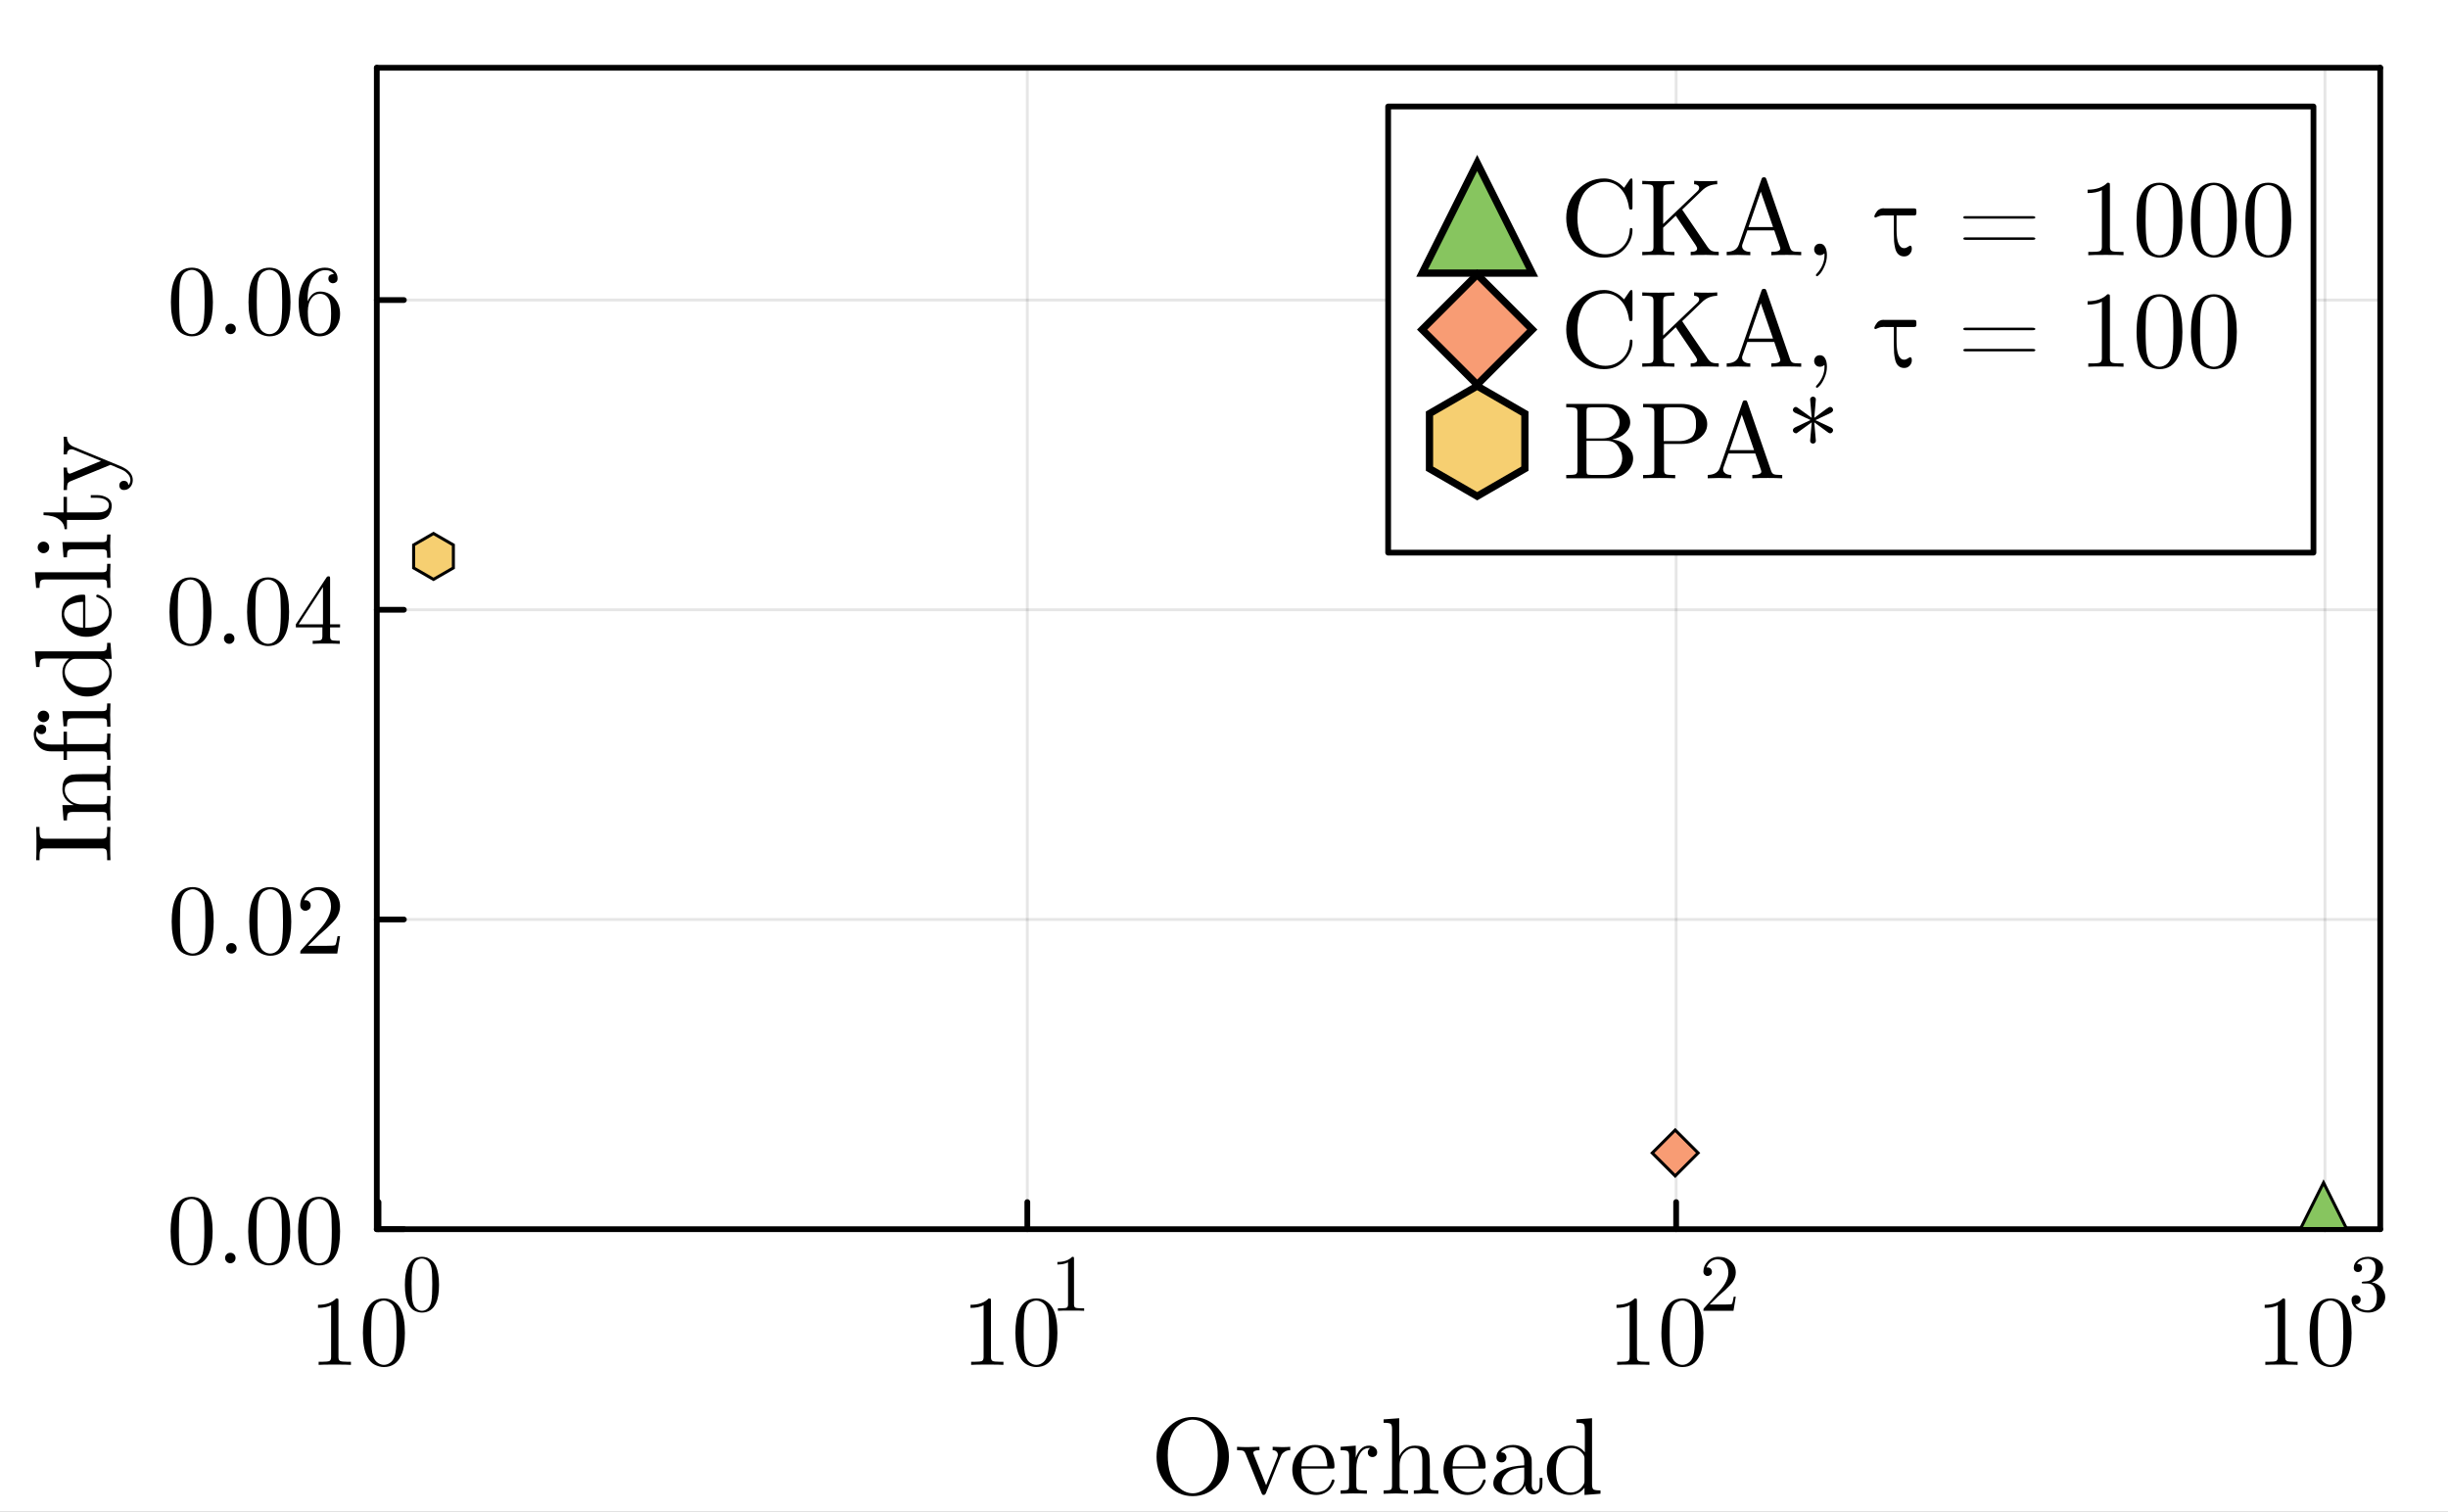 <?xml version="1.0" encoding="utf-8"?>
<svg xmlns="http://www.w3.org/2000/svg" xmlns:xlink="http://www.w3.org/1999/xlink" width="426.75" height="263.5" viewBox="0 0 1707 1054">
<rect x="0" y="0" width="1707" height="1054" fill="#808080" stroke="none"/>
<defs>
  <clipPath id="clip780">
    <rect x="0" y="0" width="1707" height="1054"/>
  </clipPath>
</defs>
<path clip-path="url(#clip780)" d="M0 1054 L1707 1054 L1707 0 L0 0  Z" fill="#ffffff" fill-rule="evenodd" fill-opacity="1"/>
<defs>
  <clipPath id="clip781">
    <rect x="341" y="0" width="1196" height="1054"/>
  </clipPath>
</defs>
<path clip-path="url(#clip780)" d="M262.739 857.047 L1659.76 857.047 L1659.76 47.253 L262.739 47.253  Z" fill="#ffffff" fill-rule="evenodd" fill-opacity="1"/>
<defs>
  <clipPath id="clip782">
    <rect x="262" y="47" width="1398" height="811"/>
  </clipPath>
</defs>
<polyline clip-path="url(#clip782)" style="stroke:#000000; stroke-linecap:round; stroke-linejoin:round; stroke-width:2; stroke-opacity:0.1; fill:none" points="263.935,857.047 263.935,47.253 "/>
<polyline clip-path="url(#clip782)" style="stroke:#000000; stroke-linecap:round; stroke-linejoin:round; stroke-width:2; stroke-opacity:0.1; fill:none" points="716.358,857.047 716.358,47.253 "/>
<polyline clip-path="url(#clip782)" style="stroke:#000000; stroke-linecap:round; stroke-linejoin:round; stroke-width:2; stroke-opacity:0.1; fill:none" points="1168.78,857.047 1168.78,47.253 "/>
<polyline clip-path="url(#clip782)" style="stroke:#000000; stroke-linecap:round; stroke-linejoin:round; stroke-width:2; stroke-opacity:0.1; fill:none" points="1621.2,857.047 1621.2,47.253 "/>
<polyline clip-path="url(#clip780)" style="stroke:#000000; stroke-linecap:round; stroke-linejoin:round; stroke-width:4.001; stroke-opacity:1; fill:none" points="262.739,857.047 1659.76,857.047 "/>
<polyline clip-path="url(#clip780)" style="stroke:#000000; stroke-linecap:round; stroke-linejoin:round; stroke-width:4.001; stroke-opacity:1; fill:none" points="262.739,47.253 1659.76,47.253 "/>
<polyline clip-path="url(#clip780)" style="stroke:#000000; stroke-linecap:round; stroke-linejoin:round; stroke-width:4.001; stroke-opacity:1; fill:none" points="263.935,857.047 263.935,838.146 "/>
<polyline clip-path="url(#clip780)" style="stroke:#000000; stroke-linecap:round; stroke-linejoin:round; stroke-width:4.001; stroke-opacity:1; fill:none" points="716.358,857.047 716.358,838.146 "/>
<polyline clip-path="url(#clip780)" style="stroke:#000000; stroke-linecap:round; stroke-linejoin:round; stroke-width:4.001; stroke-opacity:1; fill:none" points="1168.78,857.047 1168.78,838.146 "/>
<polyline clip-path="url(#clip780)" style="stroke:#000000; stroke-linecap:round; stroke-linejoin:round; stroke-width:4.001; stroke-opacity:1; fill:none" points="1621.2,857.047 1621.2,838.146 "/>
<path clip-path="url(#clip780)" d="M221.746 911.94 L221.746 909.765 Q230.101 909.765 234.414 905.315 Q235.603 905.315 235.807 905.587 Q236.011 905.858 236.011 907.115 L236.011 946.151 Q236.011 948.223 237.03 948.869 Q238.049 949.514 242.498 949.514 L244.705 949.514 L244.705 951.654 Q242.26 951.451 233.429 951.451 Q224.599 951.451 222.187 951.654 L222.187 949.514 L224.395 949.514 Q228.776 949.514 229.829 948.903 Q230.882 948.257 230.882 946.151 L230.882 910.105 Q227.248 911.94 221.746 911.94 Z" fill="#000000" fill-rule="evenodd" fill-opacity="1" /><path clip-path="url(#clip780)" d="M253.061 929.402 Q253.061 919.176 255.642 913.604 Q259.242 905.315 267.733 905.315 Q269.533 905.315 271.401 905.824 Q273.303 906.3 275.68 908.168 Q278.092 910.037 279.552 913.095 Q282.337 919.006 282.337 929.402 Q282.337 939.56 279.756 945.098 Q275.986 953.183 267.665 953.183 Q264.54 953.183 261.348 951.586 Q258.189 949.99 256.185 946.151 Q253.061 940.409 253.061 929.402 M258.834 928.553 Q258.834 939.05 259.582 943.229 Q260.431 947.747 262.74 949.718 Q265.084 951.654 267.665 951.654 Q270.45 951.654 272.76 949.582 Q275.103 947.476 275.816 942.957 Q276.597 938.507 276.564 928.553 Q276.564 918.87 275.884 914.997 Q274.967 910.479 272.522 908.678 Q270.11 906.844 267.665 906.844 Q266.748 906.844 265.763 907.115 Q264.812 907.387 263.42 908.168 Q262.027 908.95 260.94 910.886 Q259.887 912.823 259.378 915.745 Q258.834 919.516 258.834 928.553 Z" fill="#000000" fill-rule="evenodd" fill-opacity="1" /><path clip-path="url(#clip780)" d="M282.337 895.878 Q282.337 887.569 284.435 883.042 Q287.36 876.307 294.259 876.307 Q295.721 876.307 297.239 876.721 Q298.784 877.108 300.716 878.626 Q302.675 880.144 303.862 882.628 Q306.125 887.431 306.125 895.878 Q306.125 904.131 304.028 908.631 Q300.964 915.2 294.203 915.2 Q291.665 915.2 289.071 913.903 Q286.504 912.606 284.876 909.486 Q282.337 904.821 282.337 895.878 M287.029 895.188 Q287.029 903.717 287.636 907.113 Q288.326 910.784 290.202 912.385 Q292.106 913.958 294.203 913.958 Q296.466 913.958 298.343 912.274 Q300.247 910.563 300.826 906.892 Q301.461 903.276 301.434 895.188 Q301.434 887.321 300.882 884.174 Q300.137 880.503 298.15 879.04 Q296.19 877.549 294.203 877.549 Q293.458 877.549 292.658 877.77 Q291.885 877.991 290.754 878.626 Q289.623 879.261 288.74 880.834 Q287.884 882.408 287.47 884.781 Q287.029 887.845 287.029 895.188 Z" fill="#000000" fill-rule="evenodd" fill-opacity="1" /><path clip-path="url(#clip780)" d="M676.735 911.94 L676.735 909.765 Q685.09 909.765 689.404 905.315 Q690.593 905.315 690.796 905.587 Q691 905.858 691 907.115 L691 946.151 Q691 948.223 692.019 948.869 Q693.038 949.514 697.487 949.514 L699.695 949.514 L699.695 951.654 Q697.25 951.451 688.419 951.451 Q679.588 951.451 677.177 951.654 L677.177 949.514 L679.385 949.514 Q683.766 949.514 684.819 948.903 Q685.872 948.257 685.872 946.151 L685.872 910.105 Q682.238 911.94 676.735 911.94 Z" fill="#000000" fill-rule="evenodd" fill-opacity="1" /><path clip-path="url(#clip780)" d="M708.05 929.402 Q708.05 919.176 710.631 913.604 Q714.231 905.315 722.722 905.315 Q724.522 905.315 726.39 905.824 Q728.292 906.3 730.67 908.168 Q733.081 910.037 734.542 913.095 Q737.327 919.006 737.327 929.402 Q737.327 939.56 734.746 945.098 Q730.976 953.183 722.654 953.183 Q719.53 953.183 716.337 951.586 Q713.179 949.99 711.175 946.151 Q708.05 940.409 708.05 929.402 M713.824 928.553 Q713.824 939.05 714.571 943.229 Q715.42 947.747 717.73 949.718 Q720.073 951.654 722.654 951.654 Q725.439 951.654 727.749 949.582 Q730.093 947.476 730.806 942.957 Q731.587 938.507 731.553 928.553 Q731.553 918.87 730.874 914.997 Q729.957 910.479 727.511 908.678 Q725.1 906.844 722.654 906.844 Q721.737 906.844 720.752 907.115 Q719.801 907.387 718.409 908.168 Q717.016 908.95 715.93 910.886 Q714.877 912.823 714.367 915.745 Q713.824 919.516 713.824 928.553 Z" fill="#000000" fill-rule="evenodd" fill-opacity="1" /><path clip-path="url(#clip780)" d="M737.327 881.69 L737.327 879.923 Q744.115 879.923 747.62 876.307 Q748.586 876.307 748.751 876.528 Q748.917 876.749 748.917 877.77 L748.917 909.486 Q748.917 911.17 749.745 911.695 Q750.573 912.219 754.188 912.219 L755.981 912.219 L755.981 913.958 Q753.995 913.793 746.82 913.793 Q739.645 913.793 737.686 913.958 L737.686 912.219 L739.479 912.219 Q743.039 912.219 743.895 911.722 Q744.75 911.198 744.75 909.486 L744.75 880.199 Q741.797 881.69 737.327 881.69 Z" fill="#000000" fill-rule="evenodd" fill-opacity="1" /><path clip-path="url(#clip780)" d="M1127.2 911.94 L1127.2 909.765 Q1135.55 909.765 1139.87 905.315 Q1141.06 905.315 1141.26 905.587 Q1141.46 905.858 1141.46 907.115 L1141.46 946.151 Q1141.46 948.223 1142.48 948.869 Q1143.5 949.514 1147.95 949.514 L1150.16 949.514 L1150.16 951.654 Q1147.71 951.451 1138.88 951.451 Q1130.05 951.451 1127.64 951.654 L1127.64 949.514 L1129.85 949.514 Q1134.23 949.514 1135.28 948.903 Q1136.34 948.257 1136.34 946.151 L1136.34 910.105 Q1132.7 911.94 1127.2 911.94 Z" fill="#000000" fill-rule="evenodd" fill-opacity="1" /><path clip-path="url(#clip780)" d="M1158.51 929.402 Q1158.51 919.176 1161.1 913.604 Q1164.7 905.315 1173.19 905.315 Q1174.99 905.315 1176.85 905.824 Q1178.76 906.3 1181.13 908.168 Q1183.55 910.037 1185.01 913.095 Q1187.79 919.006 1187.79 929.402 Q1187.79 939.56 1185.21 945.098 Q1181.44 953.183 1173.12 953.183 Q1169.99 953.183 1166.8 951.586 Q1163.64 949.99 1161.64 946.151 Q1158.51 940.409 1158.51 929.402 M1164.29 928.553 Q1164.29 939.05 1165.03 943.229 Q1165.88 947.747 1168.19 949.718 Q1170.54 951.654 1173.12 951.654 Q1175.9 951.654 1178.21 949.582 Q1180.56 947.476 1181.27 942.957 Q1182.05 938.507 1182.02 928.553 Q1182.02 918.87 1181.34 914.997 Q1180.42 910.479 1177.98 908.678 Q1175.56 906.844 1173.12 906.844 Q1172.2 906.844 1171.22 907.115 Q1170.27 907.387 1168.87 908.168 Q1167.48 908.95 1166.39 910.886 Q1165.34 912.823 1164.83 915.745 Q1164.29 919.516 1164.29 928.553 Z" fill="#000000" fill-rule="evenodd" fill-opacity="1" /><path clip-path="url(#clip780)" d="M1187.79 913.958 Q1187.79 912.937 1187.87 912.633 Q1187.98 912.33 1188.43 911.86 L1199.27 899.77 Q1205.2 893.09 1205.2 887.266 Q1205.2 883.484 1203.22 880.779 Q1201.26 878.074 1197.64 878.074 Q1195.16 878.074 1193.06 879.592 Q1190.96 881.11 1190 883.815 Q1190.16 883.76 1190.74 883.76 Q1192.15 883.76 1192.92 884.643 Q1193.72 885.527 1193.72 886.714 Q1193.72 888.232 1192.73 888.977 Q1191.76 889.695 1190.8 889.695 Q1190.41 889.695 1189.89 889.612 Q1189.39 889.529 1188.59 888.756 Q1187.79 887.956 1187.79 886.548 Q1187.79 882.601 1190.77 879.454 Q1193.78 876.307 1198.36 876.307 Q1203.55 876.307 1206.94 879.399 Q1210.36 882.463 1210.36 887.266 Q1210.36 888.95 1209.84 890.495 Q1209.34 892.013 1208.65 893.2 Q1207.99 894.387 1206.17 896.292 Q1204.35 898.197 1202.89 899.549 Q1201.42 900.902 1198.14 903.773 L1192.15 909.597 L1202.33 909.597 Q1207.3 909.597 1207.69 909.155 Q1208.24 908.355 1208.93 904.131 L1210.36 904.131 L1208.76 913.958 L1187.79 913.958 Z" fill="#000000" fill-rule="evenodd" fill-opacity="1" /><path clip-path="url(#clip780)" d="M1579.18 911.94 L1579.18 909.765 Q1587.54 909.765 1591.85 905.315 Q1593.04 905.315 1593.24 905.587 Q1593.45 905.858 1593.45 907.115 L1593.45 946.151 Q1593.45 948.223 1594.46 948.869 Q1595.48 949.514 1599.93 949.514 L1602.14 949.514 L1602.14 951.654 Q1599.69 951.451 1590.86 951.451 Q1582.03 951.451 1579.62 951.654 L1579.62 949.514 L1581.83 949.514 Q1586.21 949.514 1587.26 948.903 Q1588.32 948.257 1588.32 946.151 L1588.32 910.105 Q1584.68 911.94 1579.18 911.94 Z" fill="#000000" fill-rule="evenodd" fill-opacity="1" /><path clip-path="url(#clip780)" d="M1610.5 929.402 Q1610.5 919.176 1613.08 913.604 Q1616.68 905.315 1625.17 905.315 Q1626.97 905.315 1628.84 905.824 Q1630.74 906.3 1633.12 908.168 Q1635.53 910.037 1636.99 913.095 Q1639.77 919.006 1639.77 929.402 Q1639.77 939.56 1637.19 945.098 Q1633.42 953.183 1625.1 953.183 Q1621.98 953.183 1618.78 951.586 Q1615.62 949.99 1613.62 946.151 Q1610.5 940.409 1610.5 929.402 M1616.27 928.553 Q1616.27 939.05 1617.02 943.229 Q1617.87 947.747 1620.18 949.718 Q1622.52 951.654 1625.1 951.654 Q1627.88 951.654 1630.19 949.582 Q1632.54 947.476 1633.25 942.957 Q1634.03 938.507 1634 928.553 Q1634 918.87 1633.32 914.997 Q1632.4 910.479 1629.96 908.678 Q1627.55 906.844 1625.1 906.844 Q1624.18 906.844 1623.2 907.115 Q1622.25 907.387 1620.85 908.168 Q1619.46 908.95 1618.37 910.886 Q1617.32 912.823 1616.81 915.745 Q1616.27 919.516 1616.27 928.553 Z" fill="#000000" fill-rule="evenodd" fill-opacity="1" /><path clip-path="url(#clip780)" d="M1639.77 906.34 Q1639.77 904.656 1640.74 903.855 Q1641.7 903.055 1642.95 903.055 Q1644.24 903.055 1645.15 903.911 Q1646.09 904.739 1646.09 906.202 Q1646.09 907.775 1644.99 908.658 Q1643.91 909.542 1642.37 909.321 Q1643.72 911.584 1646.2 912.606 Q1648.71 913.627 1651.03 913.627 Q1653.46 913.627 1655.42 911.529 Q1657.41 909.431 1657.41 904.297 Q1657.41 899.936 1655.69 897.424 Q1654.01 894.912 1650.67 894.912 L1648.19 894.912 Q1647.33 894.912 1647.09 894.829 Q1646.84 894.746 1646.84 894.277 Q1646.84 893.725 1647.69 893.614 Q1648.55 893.614 1649.9 893.449 Q1653.18 893.338 1654.92 890.495 Q1656.5 887.845 1656.5 884.064 Q1656.5 880.613 1654.84 879.178 Q1653.21 877.715 1651.09 877.715 Q1649.1 877.715 1646.92 878.543 Q1644.74 879.371 1643.55 881.221 Q1647.06 881.221 1647.06 884.064 Q1647.06 885.306 1646.26 886.134 Q1645.48 886.934 1644.19 886.934 Q1642.95 886.934 1642.12 886.162 Q1641.29 885.361 1641.29 884.009 Q1641.29 880.779 1644.16 878.543 Q1647.06 876.307 1651.31 876.307 Q1655.5 876.307 1658.59 878.515 Q1661.71 880.724 1661.71 884.119 Q1661.71 887.459 1659.5 890.192 Q1657.3 892.924 1653.79 894.056 Q1658.1 894.912 1660.66 897.838 Q1663.23 900.736 1663.23 904.297 Q1663.23 908.714 1659.75 911.971 Q1656.27 915.2 1651.2 915.2 Q1646.51 915.2 1643.14 912.661 Q1639.77 910.121 1639.77 906.34 Z" fill="#000000" fill-rule="evenodd" fill-opacity="1" /><path clip-path="url(#clip780)" d="M806.467 1015.79 Q806.467 1004.19 813.878 996.11 Q821.325 987.993 831.662 987.993 Q842.074 987.993 849.484 996.11 Q856.931 1004.23 856.931 1015.79 Q856.931 1027.24 849.484 1035.21 Q842.037 1043.18 831.662 1043.18 Q821.436 1043.18 813.952 1035.25 Q806.467 1027.32 806.467 1015.79 M814.285 1014.72 Q814.285 1021.76 815.953 1027.17 Q817.62 1032.54 820.288 1035.47 Q822.992 1038.4 825.882 1039.81 Q828.772 1041.21 831.737 1041.21 Q834.627 1041.21 837.442 1039.84 Q840.295 1038.47 843 1035.58 Q845.705 1032.69 847.409 1027.28 Q849.114 1021.87 849.114 1014.72 Q849.114 1009.16 847.928 1004.71 Q846.742 1000.22 844.89 997.518 Q843.037 994.813 840.629 993.034 Q838.258 991.255 835.997 990.588 Q833.774 989.884 831.662 989.884 Q828.995 989.884 826.216 991.07 Q823.437 992.256 820.621 994.887 Q817.842 997.481 816.064 1002.63 Q814.285 1007.75 814.285 1014.72 Z" fill="#000000" fill-rule="evenodd" fill-opacity="1" /><path clip-path="url(#clip780)" d="M862.6 1011.16 L862.6 1008.79 Q866.009 1009.01 869.974 1009.01 Q871.419 1009.01 878.236 1008.79 L878.236 1011.16 Q873.901 1011.16 873.901 1013.12 Q873.901 1013.42 874.346 1014.42 L882.868 1035.58 L890.611 1016.23 Q891.056 1014.94 891.056 1014.42 Q891.056 1013.12 890.167 1012.19 Q889.314 1011.23 887.425 1011.16 L887.425 1008.79 Q891.278 1009.01 894.02 1009.01 Q897.132 1009.01 899.689 1008.79 L899.689 1011.16 Q897.429 1011.16 895.836 1012.19 Q894.242 1013.2 893.724 1014.08 Q893.242 1014.94 892.723 1016.23 L882.793 1040.92 Q882.201 1042.36 881.2 1042.36 Q880.533 1042.36 880.237 1042.07 Q879.977 1041.81 879.607 1040.92 L868.677 1013.97 Q867.936 1012.08 866.972 1011.64 Q866.009 1011.16 862.6 1011.16 Z" fill="#000000" fill-rule="evenodd" fill-opacity="1" /><path clip-path="url(#clip780)" d="M901.134 1024.8 Q901.134 1017.64 905.728 1012.57 Q910.323 1007.49 916.918 1007.49 Q923.587 1007.49 927.033 1011.82 Q930.516 1016.16 930.516 1022.39 Q930.516 1023.54 930.219 1023.76 Q929.923 1023.98 928.626 1023.98 L907.433 1023.98 Q907.433 1031.73 909.73 1035.36 Q912.916 1040.44 918.289 1040.44 Q919.03 1040.44 919.919 1040.29 Q920.808 1040.14 922.624 1039.51 Q924.439 1038.84 926.032 1037.1 Q927.626 1035.36 928.552 1032.62 Q928.774 1031.54 929.515 1031.58 Q930.516 1031.58 930.516 1032.47 Q930.516 1033.13 929.775 1034.65 Q929.071 1036.14 927.7 1037.92 Q926.329 1039.69 923.661 1041.03 Q921.03 1042.36 917.844 1042.36 Q911.175 1042.36 906.136 1037.32 Q901.134 1032.25 901.134 1024.8 M907.507 1022.39 L925.514 1022.39 Q925.514 1020.79 925.217 1019.01 Q924.958 1017.24 924.143 1014.79 Q923.365 1012.31 921.512 1010.75 Q919.66 1009.19 916.918 1009.19 Q915.695 1009.19 914.361 1009.71 Q913.064 1010.23 911.471 1011.49 Q909.878 1012.75 908.766 1015.6 Q907.655 1018.46 907.507 1022.39 Z" fill="#000000" fill-rule="evenodd" fill-opacity="1" /><path clip-path="url(#clip780)" d="M934.814 1041.51 L934.814 1039.18 Q938.852 1039.18 939.779 1038.69 Q940.742 1038.18 940.742 1035.73 L940.742 1015.38 Q940.742 1012.57 939.741 1011.86 Q938.778 1011.16 934.814 1011.16 L934.814 1008.79 L945.373 1007.97 L945.373 1016.31 Q946.448 1013.05 948.708 1010.53 Q951.005 1007.97 954.71 1007.97 Q957.156 1007.97 958.712 1009.34 Q960.305 1010.71 960.305 1012.6 Q960.305 1014.27 959.268 1015.12 Q958.267 1015.94 957.045 1015.94 Q955.674 1015.94 954.71 1015.09 Q953.784 1014.2 953.784 1012.68 Q953.784 1011.75 954.192 1011.05 Q954.636 1010.3 954.97 1010.05 Q955.303 1009.79 955.525 1009.71 Q955.377 1009.64 954.71 1009.64 Q950.523 1009.64 948.115 1013.83 Q945.744 1017.98 945.744 1023.91 L945.744 1035.58 Q945.744 1037.77 946.633 1038.47 Q947.559 1039.18 951.524 1039.18 L953.117 1039.18 L953.117 1041.51 Q950.079 1041.29 943.484 1041.29 Q942.557 1041.29 941.112 1041.33 Q939.667 1041.36 937.778 1041.44 Q935.888 1041.51 934.814 1041.51 Z" fill="#000000" fill-rule="evenodd" fill-opacity="1" /><path clip-path="url(#clip780)" d="M964.788 1041.51 L964.788 1039.18 Q968.827 1039.18 969.753 1038.69 Q970.679 1038.18 970.679 1035.73 L970.679 996.258 Q970.679 993.441 969.679 992.737 Q968.716 992.033 964.788 992.033 L964.788 989.661 L975.681 988.846 L975.681 1015.23 L975.755 1015.23 Q976.978 1012.49 979.72 1010.23 Q982.462 1007.97 986.686 1007.97 Q992.392 1007.97 994.652 1010.79 Q996.319 1012.68 996.653 1014.79 Q997.023 1016.9 997.023 1022.39 L997.023 1036.88 Q997.097 1038.47 998.32 1038.84 Q999.543 1039.18 1002.95 1039.18 L1002.95 1041.51 Q995.207 1041.29 994.429 1041.29 Q993.837 1041.29 985.871 1041.51 L985.871 1039.18 Q989.909 1039.18 990.835 1038.69 Q991.799 1038.18 991.799 1035.73 L991.799 1018.05 Q991.799 1014.2 990.613 1011.94 Q989.427 1009.64 986.167 1009.64 Q982.239 1009.64 979.09 1012.94 Q975.941 1016.23 975.941 1021.79 L975.941 1035.73 Q975.941 1038.18 976.867 1038.69 Q977.83 1039.18 981.832 1039.18 L981.832 1041.51 Q974.088 1041.29 973.347 1041.29 Q972.754 1041.29 964.788 1041.51 Z" fill="#000000" fill-rule="evenodd" fill-opacity="1" /><path clip-path="url(#clip780)" d="M1006.55 1024.8 Q1006.55 1017.64 1011.14 1012.57 Q1015.73 1007.49 1022.33 1007.49 Q1029 1007.49 1032.44 1011.82 Q1035.93 1016.16 1035.93 1022.39 Q1035.93 1023.54 1035.63 1023.76 Q1035.33 1023.98 1034.04 1023.98 L1012.84 1023.98 Q1012.84 1031.73 1015.14 1035.36 Q1018.33 1040.44 1023.7 1040.44 Q1024.44 1040.44 1025.33 1040.29 Q1026.22 1040.14 1028.04 1039.51 Q1029.85 1038.84 1031.44 1037.1 Q1033.04 1035.36 1033.96 1032.62 Q1034.19 1031.54 1034.93 1031.58 Q1035.93 1031.58 1035.93 1032.47 Q1035.93 1033.13 1035.19 1034.65 Q1034.48 1036.14 1033.11 1037.92 Q1031.74 1039.69 1029.07 1041.03 Q1026.44 1042.36 1023.26 1042.36 Q1016.59 1042.36 1011.55 1037.32 Q1006.55 1032.25 1006.55 1024.8 M1012.92 1022.39 L1030.93 1022.39 Q1030.93 1020.79 1030.63 1019.01 Q1030.37 1017.24 1029.55 1014.79 Q1028.78 1012.31 1026.92 1010.75 Q1025.07 1009.19 1022.33 1009.19 Q1021.11 1009.19 1019.77 1009.71 Q1018.48 1010.23 1016.88 1011.49 Q1015.29 1012.75 1014.18 1015.6 Q1013.07 1018.46 1012.92 1022.39 Z" fill="#000000" fill-rule="evenodd" fill-opacity="1" /><path clip-path="url(#clip780)" d="M1041.3 1034.28 Q1041.3 1027.83 1048.9 1024.43 Q1053.45 1022.24 1062.86 1021.68 L1062.86 1018.9 Q1062.86 1014.2 1060.38 1011.71 Q1057.94 1009.19 1054.82 1009.19 Q1049.27 1009.19 1046.6 1012.68 Q1048.86 1012.75 1049.67 1013.9 Q1050.49 1015.01 1050.49 1016.16 Q1050.49 1017.68 1049.52 1018.68 Q1048.6 1019.64 1047.01 1019.64 Q1045.49 1019.64 1044.49 1018.72 Q1043.49 1017.75 1043.49 1016.09 Q1043.49 1012.38 1046.82 1009.93 Q1050.19 1007.49 1054.97 1007.49 Q1061.2 1007.49 1065.35 1011.68 Q1066.64 1012.97 1067.27 1014.64 Q1067.94 1016.31 1068.01 1017.42 Q1068.09 1018.5 1068.09 1020.64 L1068.09 1035.8 Q1068.09 1036.25 1068.24 1036.99 Q1068.38 1037.73 1069.05 1038.69 Q1069.76 1039.62 1070.9 1039.62 Q1073.65 1039.62 1073.61 1034.77 L1073.61 1030.5 L1075.54 1030.5 L1075.54 1034.77 Q1075.54 1038.81 1073.39 1040.4 Q1071.27 1041.96 1069.31 1041.96 Q1066.79 1041.96 1065.2 1040.1 Q1063.6 1038.25 1063.38 1035.73 Q1062.23 1038.62 1059.6 1040.51 Q1057.01 1042.36 1053.45 1042.36 Q1050.71 1042.36 1048.12 1041.66 Q1045.56 1040.99 1043.41 1039.1 Q1041.3 1037.17 1041.3 1034.28 M1047.15 1034.21 Q1047.15 1037.03 1049.15 1038.84 Q1051.16 1040.66 1053.97 1040.66 Q1057.16 1040.66 1060.01 1038.21 Q1062.86 1035.73 1062.86 1030.87 L1062.86 1023.28 Q1054.45 1023.57 1050.78 1026.95 Q1047.15 1030.28 1047.15 1034.21 Z" fill="#000000" fill-rule="evenodd" fill-opacity="1" /><path clip-path="url(#clip780)" d="M1078.65 1025.2 Q1078.65 1017.98 1083.69 1012.97 Q1088.73 1007.97 1095.54 1007.97 Q1101.32 1007.97 1105.1 1012.68 L1105.1 996.258 Q1105.1 993.441 1104.1 992.737 Q1103.14 992.033 1099.21 992.033 L1099.21 989.661 L1110.14 988.846 L1110.14 1034.91 Q1110.14 1037.73 1111.1 1038.47 Q1112.1 1039.18 1116.03 1039.18 L1116.03 1041.51 L1104.88 1042.36 L1104.88 1037.32 Q1100.95 1042.33 1094.73 1042.36 Q1088.21 1042.36 1083.43 1037.36 Q1078.65 1032.36 1078.65 1025.2 M1084.95 1025.28 Q1084.95 1032.32 1087.13 1035.8 Q1090.17 1040.66 1095.1 1040.66 Q1100.73 1040.66 1104.06 1035.36 Q1104.92 1034.06 1104.88 1032.54 L1104.88 1016.98 Q1104.88 1015.46 1104.06 1014.2 Q1100.95 1009.64 1095.88 1009.64 Q1090.58 1009.64 1087.28 1014.49 Q1084.95 1018.12 1084.95 1025.28 Z" fill="#000000" fill-rule="evenodd" fill-opacity="1" /><polyline clip-path="url(#clip782)" style="stroke:#000000; stroke-linecap:round; stroke-linejoin:round; stroke-width:2; stroke-opacity:0.1; fill:none" points="262.739,857.047 1659.76,857.047 "/>
<polyline clip-path="url(#clip782)" style="stroke:#000000; stroke-linecap:round; stroke-linejoin:round; stroke-width:2; stroke-opacity:0.1; fill:none" points="262.739,641.102 1659.76,641.102 "/>
<polyline clip-path="url(#clip782)" style="stroke:#000000; stroke-linecap:round; stroke-linejoin:round; stroke-width:2; stroke-opacity:0.1; fill:none" points="262.739,425.157 1659.76,425.157 "/>
<polyline clip-path="url(#clip782)" style="stroke:#000000; stroke-linecap:round; stroke-linejoin:round; stroke-width:2; stroke-opacity:0.1; fill:none" points="262.739,209.212 1659.76,209.212 "/>
<polyline clip-path="url(#clip780)" style="stroke:#000000; stroke-linecap:round; stroke-linejoin:round; stroke-width:4.001; stroke-opacity:1; fill:none" points="262.739,857.047 262.739,47.253 "/>
<polyline clip-path="url(#clip780)" style="stroke:#000000; stroke-linecap:round; stroke-linejoin:round; stroke-width:4.001; stroke-opacity:1; fill:none" points="1659.76,857.047 1659.76,47.253 "/>
<polyline clip-path="url(#clip780)" style="stroke:#000000; stroke-linecap:round; stroke-linejoin:round; stroke-width:4.001; stroke-opacity:1; fill:none" points="262.739,857.047 281.635,857.047 "/>
<polyline clip-path="url(#clip780)" style="stroke:#000000; stroke-linecap:round; stroke-linejoin:round; stroke-width:4.001; stroke-opacity:1; fill:none" points="262.739,641.102 281.635,641.102 "/>
<polyline clip-path="url(#clip780)" style="stroke:#000000; stroke-linecap:round; stroke-linejoin:round; stroke-width:4.001; stroke-opacity:1; fill:none" points="262.739,425.157 281.635,425.157 "/>
<polyline clip-path="url(#clip780)" style="stroke:#000000; stroke-linecap:round; stroke-linejoin:round; stroke-width:4.001; stroke-opacity:1; fill:none" points="262.739,209.212 281.635,209.212 "/>
<path clip-path="url(#clip780)" d="M118.974 858.559 Q118.974 848.333 121.555 842.761 Q125.155 834.472 133.646 834.472 Q135.447 834.472 137.315 834.981 Q139.216 835.457 141.594 837.326 Q144.005 839.194 145.466 842.252 Q148.251 848.163 148.251 858.559 Q148.251 868.717 145.67 874.255 Q141.9 882.34 133.578 882.34 Q130.454 882.34 127.261 880.744 Q124.103 879.147 122.099 875.308 Q118.974 869.566 118.974 858.559 M124.748 857.71 Q124.748 868.207 125.495 872.386 Q126.344 876.905 128.654 878.875 Q130.997 880.812 133.578 880.812 Q136.364 880.812 138.673 878.739 Q141.017 876.633 141.73 872.114 Q142.511 867.664 142.477 857.71 Q142.477 848.027 141.798 844.154 Q140.881 839.636 138.435 837.835 Q136.024 836.001 133.578 836.001 Q132.661 836.001 131.677 836.272 Q130.726 836.544 129.333 837.326 Q127.94 838.107 126.854 840.043 Q125.801 841.98 125.291 844.902 Q124.748 848.673 124.748 857.71 Z" fill="#000000" fill-rule="evenodd" fill-opacity="1" /><path clip-path="url(#clip780)" d="M157.998 879.69 Q156.946 878.569 156.946 877.108 Q156.946 875.648 157.998 874.594 Q159.051 873.507 160.648 873.507 Q162.176 873.507 163.195 874.526 Q164.248 875.512 164.248 877.142 Q164.248 878.739 163.127 879.792 Q162.04 880.812 160.648 880.812 Q159.051 880.812 157.998 879.69 Z" fill="#000000" fill-rule="evenodd" fill-opacity="1" /><path clip-path="url(#clip780)" d="M173.078 858.559 Q173.078 848.333 175.66 842.761 Q179.26 834.472 187.751 834.472 Q189.551 834.472 191.419 834.981 Q193.321 835.457 195.698 837.326 Q198.11 839.194 199.57 842.252 Q202.355 848.163 202.355 858.559 Q202.355 868.717 199.774 874.255 Q196.004 882.34 187.683 882.34 Q184.558 882.34 181.366 880.744 Q178.207 879.147 176.203 875.308 Q173.078 869.566 173.078 858.559 M178.852 857.71 Q178.852 868.207 179.599 872.386 Q180.449 876.905 182.758 878.875 Q185.102 880.812 187.683 880.812 Q190.468 880.812 192.777 878.739 Q195.121 876.633 195.834 872.114 Q196.615 867.664 196.581 857.71 Q196.581 848.027 195.902 844.154 Q194.985 839.636 192.54 837.835 Q190.128 836.001 187.683 836.001 Q186.766 836.001 185.781 836.272 Q184.83 836.544 183.437 837.326 Q182.045 838.107 180.958 840.043 Q179.905 841.98 179.396 844.902 Q178.852 848.673 178.852 857.71 Z" fill="#000000" fill-rule="evenodd" fill-opacity="1" /><path clip-path="url(#clip780)" d="M207.857 858.559 Q207.857 848.333 210.439 842.761 Q214.039 834.472 222.53 834.472 Q224.33 834.472 226.198 834.981 Q228.1 835.457 230.477 837.326 Q232.889 839.194 234.349 842.252 Q237.134 848.163 237.134 858.559 Q237.134 868.717 234.553 874.255 Q230.783 882.34 222.462 882.34 Q219.337 882.34 216.145 880.744 Q212.986 879.147 210.982 875.308 Q207.857 869.566 207.857 858.559 M213.631 857.71 Q213.631 868.207 214.378 872.386 Q215.228 876.905 217.537 878.875 Q219.881 880.812 222.462 880.812 Q225.247 880.812 227.556 878.739 Q229.9 876.633 230.613 872.114 Q231.394 867.664 231.36 857.71 Q231.36 848.027 230.681 844.154 Q229.764 839.636 227.319 837.835 Q224.907 836.001 222.462 836.001 Q221.545 836.001 220.56 836.272 Q219.609 836.544 218.216 837.326 Q216.824 838.107 215.737 840.043 Q214.684 841.98 214.175 844.902 Q213.631 848.673 213.631 857.71 Z" fill="#000000" fill-rule="evenodd" fill-opacity="1" /><path clip-path="url(#clip780)" d="M119.721 642.614 Q119.721 632.388 122.303 626.816 Q125.903 618.527 134.394 618.527 Q136.194 618.527 138.062 619.036 Q139.964 619.512 142.341 621.38 Q144.753 623.249 146.213 626.307 Q148.998 632.218 148.998 642.614 Q148.998 652.772 146.417 658.31 Q142.647 666.395 134.326 666.395 Q131.201 666.395 128.008 664.798 Q124.85 663.202 122.846 659.363 Q119.721 653.621 119.721 642.614 M125.495 641.764 Q125.495 652.262 126.242 656.441 Q127.091 660.959 129.401 662.93 Q131.744 664.866 134.326 664.866 Q137.111 664.866 139.42 662.794 Q141.764 660.688 142.477 656.169 Q143.258 651.719 143.224 641.764 Q143.224 632.082 142.545 628.209 Q141.628 623.691 139.183 621.89 Q136.771 620.055 134.326 620.055 Q133.409 620.055 132.424 620.327 Q131.473 620.599 130.08 621.38 Q128.688 622.162 127.601 624.098 Q126.548 626.035 126.039 628.957 Q125.495 632.728 125.495 641.764 Z" fill="#000000" fill-rule="evenodd" fill-opacity="1" /><path clip-path="url(#clip780)" d="M158.746 663.745 Q157.693 662.624 157.693 661.163 Q157.693 659.702 158.746 658.649 Q159.799 657.562 161.395 657.562 Q162.923 657.562 163.942 658.581 Q164.995 659.567 164.995 661.197 Q164.995 662.794 163.874 663.847 Q162.787 664.866 161.395 664.866 Q159.799 664.866 158.746 663.745 Z" fill="#000000" fill-rule="evenodd" fill-opacity="1" /><path clip-path="url(#clip780)" d="M173.826 642.614 Q173.826 632.388 176.407 626.816 Q180.007 618.527 188.498 618.527 Q190.298 618.527 192.166 619.036 Q194.068 619.512 196.446 621.38 Q198.857 623.249 200.317 626.307 Q203.102 632.218 203.102 642.614 Q203.102 652.772 200.521 658.31 Q196.751 666.395 188.43 666.395 Q185.305 666.395 182.113 664.798 Q178.954 663.202 176.95 659.363 Q173.826 653.621 173.826 642.614 M179.599 641.764 Q179.599 652.262 180.347 656.441 Q181.196 660.959 183.505 662.93 Q185.849 664.866 188.43 664.866 Q191.215 664.866 193.525 662.794 Q195.868 660.688 196.581 656.169 Q197.363 651.719 197.329 641.764 Q197.329 632.082 196.649 628.209 Q195.732 623.691 193.287 621.89 Q190.875 620.055 188.43 620.055 Q187.513 620.055 186.528 620.327 Q185.577 620.599 184.185 621.38 Q182.792 622.162 181.705 624.098 Q180.652 626.035 180.143 628.957 Q179.599 632.728 179.599 641.764 Z" fill="#000000" fill-rule="evenodd" fill-opacity="1" /><path clip-path="url(#clip780)" d="M209.352 664.866 Q209.352 663.609 209.454 663.236 Q209.59 662.862 210.133 662.284 L223.481 647.404 Q230.783 639.183 230.783 632.014 Q230.783 627.36 228.338 624.03 Q225.926 620.701 221.477 620.701 Q218.42 620.701 215.839 622.57 Q213.258 624.438 212.069 627.767 Q212.273 627.7 212.986 627.7 Q214.718 627.7 215.669 628.787 Q216.654 629.874 216.654 631.335 Q216.654 633.203 215.431 634.12 Q214.243 635.004 213.054 635.004 Q212.578 635.004 211.933 634.902 Q211.322 634.8 210.337 633.849 Q209.352 632.863 209.352 631.131 Q209.352 626.273 213.02 622.4 Q216.722 618.527 222.36 618.527 Q228.745 618.527 232.923 622.332 Q237.134 626.103 237.134 632.014 Q237.134 634.086 236.489 635.989 Q235.878 637.858 235.028 639.318 Q234.213 640.779 231.972 643.123 Q229.73 645.468 227.93 647.132 Q226.13 648.797 222.088 652.33 L214.718 659.499 L227.251 659.499 Q233.364 659.499 233.84 658.955 Q234.519 657.97 235.368 652.772 L237.134 652.772 L235.164 664.866 L209.352 664.866 Z" fill="#000000" fill-rule="evenodd" fill-opacity="1" /><path clip-path="url(#clip780)" d="M118.193 426.669 Q118.193 416.443 120.774 410.871 Q124.374 402.582 132.865 402.582 Q134.665 402.582 136.533 403.091 Q138.435 403.567 140.813 405.435 Q143.224 407.304 144.685 410.361 Q147.47 416.273 147.47 426.669 Q147.47 436.827 144.888 442.364 Q141.118 450.45 132.797 450.45 Q129.673 450.45 126.48 448.853 Q123.321 447.257 121.318 443.418 Q118.193 437.676 118.193 426.669 M123.967 425.819 Q123.967 436.317 124.714 440.496 Q125.563 445.014 127.873 446.985 Q130.216 448.921 132.797 448.921 Q135.582 448.921 137.892 446.849 Q140.235 444.742 140.949 440.224 Q141.73 435.774 141.696 425.819 Q141.696 416.137 141.017 412.264 Q140.1 407.745 137.654 405.945 Q135.243 404.11 132.797 404.11 Q131.88 404.11 130.895 404.382 Q129.944 404.654 128.552 405.435 Q127.159 406.217 126.072 408.153 Q125.02 410.09 124.51 413.011 Q123.967 416.782 123.967 425.819 Z" fill="#000000" fill-rule="evenodd" fill-opacity="1" /><path clip-path="url(#clip780)" d="M157.217 447.8 Q156.164 446.679 156.164 445.218 Q156.164 443.757 157.217 442.704 Q158.27 441.617 159.866 441.617 Q161.395 441.617 162.414 442.636 Q163.467 443.621 163.467 445.252 Q163.467 446.849 162.346 447.902 Q161.259 448.921 159.866 448.921 Q158.27 448.921 157.217 447.8 Z" fill="#000000" fill-rule="evenodd" fill-opacity="1" /><path clip-path="url(#clip780)" d="M172.297 426.669 Q172.297 416.443 174.879 410.871 Q178.479 402.582 186.97 402.582 Q188.77 402.582 190.638 403.091 Q192.54 403.567 194.917 405.435 Q197.329 407.304 198.789 410.361 Q201.574 416.273 201.574 426.669 Q201.574 436.827 198.993 442.364 Q195.223 450.45 186.902 450.45 Q183.777 450.45 180.584 448.853 Q177.426 447.257 175.422 443.418 Q172.297 437.676 172.297 426.669 M178.071 425.819 Q178.071 436.317 178.818 440.496 Q179.667 445.014 181.977 446.985 Q184.32 448.921 186.902 448.921 Q189.687 448.921 191.996 446.849 Q194.34 444.742 195.053 440.224 Q195.834 435.774 195.8 425.819 Q195.8 416.137 195.121 412.264 Q194.204 407.745 191.759 405.945 Q189.347 404.11 186.902 404.11 Q185.985 404.11 185 404.382 Q184.049 404.654 182.656 405.435 Q181.264 406.217 180.177 408.153 Q179.124 410.09 178.615 413.011 Q178.071 416.782 178.071 425.819 Z" fill="#000000" fill-rule="evenodd" fill-opacity="1" /><path clip-path="url(#clip780)" d="M206.295 437.438 L206.295 435.298 L227.658 402.649 Q228.202 401.8 229.051 401.834 Q229.832 401.834 230.002 402.14 Q230.172 402.446 230.172 403.635 L230.172 435.298 L237.134 435.298 L237.134 437.438 L230.172 437.438 L230.172 443.485 Q230.172 445.49 230.987 446.135 Q231.836 446.781 235.436 446.781 L236.896 446.781 L236.896 448.921 Q234.043 448.717 227.455 448.717 Q220.899 448.717 218.047 448.921 L218.047 446.781 L219.507 446.781 Q223.107 446.781 223.956 446.169 Q224.805 445.524 224.805 443.485 L224.805 437.438 L206.295 437.438 M208.265 435.298 L225.213 435.298 L225.213 409.342 L208.265 435.298 Z" fill="#000000" fill-rule="evenodd" fill-opacity="1" /><path clip-path="url(#clip780)" d="M119.178 210.723 Q119.178 200.498 121.759 194.926 Q125.359 186.636 133.85 186.636 Q135.65 186.636 137.518 187.146 Q139.42 187.622 141.798 189.49 Q144.209 191.359 145.67 194.416 Q148.455 200.328 148.455 210.723 Q148.455 220.882 145.873 226.419 Q142.103 234.505 133.782 234.505 Q130.658 234.505 127.465 232.908 Q124.306 231.311 122.303 227.472 Q119.178 221.731 119.178 210.723 M124.952 209.874 Q124.952 220.372 125.699 224.551 Q126.548 229.069 128.858 231.04 Q131.201 232.976 133.782 232.976 Q136.567 232.976 138.877 230.904 Q141.22 228.797 141.934 224.279 Q142.715 219.828 142.681 209.874 Q142.681 200.192 142.002 196.319 Q141.084 191.8 138.639 190 Q136.228 188.165 133.782 188.165 Q132.865 188.165 131.88 188.437 Q130.929 188.709 129.537 189.49 Q128.144 190.272 127.057 192.208 Q126.005 194.144 125.495 197.066 Q124.952 200.837 124.952 209.874 Z" fill="#000000" fill-rule="evenodd" fill-opacity="1" /><path clip-path="url(#clip780)" d="M158.202 231.855 Q157.149 230.734 157.149 229.273 Q157.149 227.812 158.202 226.759 Q159.255 225.672 160.851 225.672 Q162.38 225.672 163.399 226.691 Q164.452 227.676 164.452 229.307 Q164.452 230.904 163.331 231.957 Q162.244 232.976 160.851 232.976 Q159.255 232.976 158.202 231.855 Z" fill="#000000" fill-rule="evenodd" fill-opacity="1" /><path clip-path="url(#clip780)" d="M173.282 210.723 Q173.282 200.498 175.863 194.926 Q179.464 186.636 187.955 186.636 Q189.755 186.636 191.623 187.146 Q193.525 187.622 195.902 189.49 Q198.314 191.359 199.774 194.416 Q202.559 200.328 202.559 210.723 Q202.559 220.882 199.978 226.419 Q196.208 234.505 187.887 234.505 Q184.762 234.505 181.569 232.908 Q178.411 231.311 176.407 227.472 Q173.282 221.731 173.282 210.723 M179.056 209.874 Q179.056 220.372 179.803 224.551 Q180.652 229.069 182.962 231.04 Q185.305 232.976 187.887 232.976 Q190.672 232.976 192.981 230.904 Q195.325 228.797 196.038 224.279 Q196.819 219.828 196.785 209.874 Q196.785 200.192 196.106 196.319 Q195.189 191.8 192.743 190 Q190.332 188.165 187.887 188.165 Q186.97 188.165 185.985 188.437 Q185.034 188.709 183.641 189.49 Q182.249 190.272 181.162 192.208 Q180.109 194.144 179.599 197.066 Q179.056 200.837 179.056 209.874 Z" fill="#000000" fill-rule="evenodd" fill-opacity="1" /><path clip-path="url(#clip780)" d="M208.265 210.995 Q208.265 200.056 213.835 193.363 Q219.405 186.636 226.571 186.636 Q230.749 186.636 233.059 188.777 Q235.402 190.883 235.402 194.144 Q235.402 195.945 234.349 196.726 Q233.296 197.508 232.209 197.508 Q230.953 197.508 229.968 196.659 Q228.983 195.809 228.983 194.28 Q228.983 191.155 232.821 191.155 Q231.021 188.369 226.707 188.369 Q225.383 188.369 224.024 188.777 Q222.666 189.15 220.899 190.441 Q219.133 191.732 217.775 193.771 Q216.416 195.809 215.465 199.648 Q214.514 203.487 214.514 208.481 L214.514 210.146 Q217.367 203.249 223.209 203.283 Q229.051 203.283 233.093 207.734 Q237.134 212.184 237.134 218.775 Q237.134 225.536 232.923 230.02 Q228.711 234.505 222.801 234.505 Q220.152 234.505 217.741 233.384 Q215.363 232.297 213.122 229.783 Q210.914 227.269 209.59 222.444 Q208.265 217.62 208.265 210.995 M214.65 217.246 Q214.65 224.075 215.907 227.336 Q216.111 227.88 216.552 228.627 Q217.028 229.375 217.809 230.36 Q218.624 231.311 219.949 231.957 Q221.273 232.568 222.801 232.568 Q227.455 232.568 229.696 228.05 Q230.885 225.536 230.885 218.707 Q230.885 211.743 229.628 209.195 Q227.488 204.88 223.141 204.88 Q220.22 204.88 218.182 206.884 Q216.179 208.889 215.397 211.573 Q214.65 214.257 214.65 217.246 Z" fill="#000000" fill-rule="evenodd" fill-opacity="1" /><path clip-path="url(#clip780)" d="M77.037 599.749 L74.703 599.749 L74.703 597.748 Q74.703 593.485 74.036 592.522 Q73.332 591.521 71.109 591.521 L31.131 591.521 Q28.945 591.521 28.278 592.522 Q27.574 593.522 27.574 597.748 L27.574 599.749 L25.202 599.749 Q25.425 597.08 25.425 588.111 Q25.425 579.217 25.202 576.585 L27.574 576.585 L27.574 578.549 Q27.574 582.812 28.278 583.812 Q28.945 584.776 31.131 584.776 L71.109 584.776 Q73.295 584.776 73.999 583.812 Q74.703 582.812 74.703 578.549 L74.703 576.585 L77.037 576.585 Q76.815 579.254 76.815 588.186 Q76.815 597.08 77.037 599.749 Z" fill="#000000" fill-rule="evenodd" fill-opacity="1" /><path clip-path="url(#clip780)" d="M77.037 572.027 L74.703 572.027 Q74.703 567.987 74.222 567.06 Q73.703 566.134 71.257 566.134 L50.916 566.134 Q48.1 566.134 47.396 567.134 Q46.692 568.098 46.692 572.027 L44.321 572.027 L43.506 561.353 L51.472 561.353 Q43.506 557.795 43.506 550.123 Q43.506 544.416 46.322 542.155 Q48.211 540.487 50.323 540.153 Q52.435 539.783 57.919 539.783 L72.406 539.783 Q73.999 539.709 74.37 538.486 Q74.703 537.263 74.703 533.853 L77.037 533.853 Q76.815 541.599 76.815 542.377 Q76.815 542.97 77.037 550.938 L74.703 550.938 Q74.703 546.899 74.222 545.972 Q73.703 545.008 71.257 545.008 L53.584 545.008 Q49.73 545.008 47.47 546.194 Q45.173 547.38 45.173 550.642 Q45.173 554.57 48.471 557.721 Q51.768 560.871 57.326 560.871 L71.257 560.871 Q73.703 560.871 74.222 559.944 Q74.703 558.981 74.703 554.978 L77.037 554.978 Q76.815 562.724 76.815 563.465 Q76.815 564.058 77.037 572.027 Z" fill="#000000" fill-rule="evenodd" fill-opacity="1" /><path clip-path="url(#clip780)" d="M46.692 529.85 L44.321 529.85 L44.321 523.883 L35.614 523.883 Q29.982 523.883 26.759 520.251 Q23.535 516.582 23.535 512.098 Q23.535 509.133 25.128 507.205 Q26.721 505.278 28.87 505.278 Q30.316 505.278 31.279 506.168 Q32.205 507.02 32.205 508.614 Q32.205 510.133 31.242 511.023 Q30.279 511.875 28.945 511.875 Q26.499 511.875 25.758 509.614 Q25.239 510.763 25.202 512.098 Q25.202 514.84 28.018 516.99 Q30.834 519.102 35.54 519.102 L44.321 519.102 L44.321 510.207 L46.692 510.207 L46.692 518.843 L71.109 518.843 Q73.295 518.843 73.999 517.953 Q74.703 517.027 74.703 513.098 L74.703 511.505 L77.037 511.505 Q76.815 514.544 76.815 521.141 Q76.815 522.067 76.852 523.513 Q76.889 524.921 76.963 526.848 Q77.037 528.738 77.037 529.776 L74.703 529.776 Q74.703 525.736 74.222 524.81 Q73.703 523.883 71.257 523.883 L46.692 523.883 L46.692 529.85 Z" fill="#000000" fill-rule="evenodd" fill-opacity="1" /><path clip-path="url(#clip780)" d="M77.037 506.724 L74.703 506.724 Q74.703 502.684 74.222 501.757 Q73.703 500.831 71.257 500.831 L50.842 500.831 Q48.026 500.831 47.359 501.794 Q46.692 502.721 46.692 506.427 L44.321 506.427 L43.506 495.827 L71.332 495.827 Q73.592 495.827 74.147 495.012 Q74.703 494.197 74.703 490.49 L77.037 490.49 Q76.815 498.236 76.815 498.385 Q76.815 499.422 77.037 506.724 M30.279 503.536 Q28.759 503.536 27.537 502.387 Q26.277 501.201 26.277 499.534 Q26.277 497.866 27.425 496.68 Q28.537 495.494 30.316 495.494 Q32.057 495.494 33.206 496.68 Q34.317 497.866 34.317 499.534 Q34.317 501.275 33.094 502.424 Q31.872 503.536 30.279 503.536 Z" fill="#000000" fill-rule="evenodd" fill-opacity="1" /><path clip-path="url(#clip780)" d="M60.735 485.635 Q53.51 485.635 48.508 480.595 Q43.506 475.555 43.506 468.735 Q43.506 462.954 48.211 459.173 L31.798 459.173 Q28.982 459.173 28.278 460.174 Q27.574 461.137 27.574 465.066 L25.202 465.066 L24.387 454.133 L70.442 454.133 Q73.258 454.133 73.999 453.169 Q74.703 452.169 74.703 448.24 L77.037 448.24 L77.89 459.396 L72.851 459.396 Q77.853 463.324 77.89 469.551 Q77.89 476.073 72.888 480.854 Q67.886 485.635 60.735 485.635 M60.809 479.335 Q67.849 479.335 71.332 477.148 Q76.185 474.109 76.185 469.18 Q76.185 463.547 70.887 460.211 Q69.59 459.359 68.071 459.396 L52.509 459.396 Q50.99 459.396 49.73 460.211 Q45.173 463.324 45.173 468.402 Q45.173 473.701 50.027 477 Q53.658 479.335 60.809 479.335 Z" fill="#000000" fill-rule="evenodd" fill-opacity="1" /><path clip-path="url(#clip780)" d="M60.327 444.015 Q53.176 444.015 48.1 439.419 Q43.024 434.824 43.024 428.227 Q43.024 421.555 47.359 418.109 Q51.694 414.625 57.919 414.625 Q59.067 414.625 59.29 414.921 Q59.512 415.218 59.512 416.515 L59.512 437.714 Q67.256 437.714 70.887 435.417 Q75.963 432.229 75.963 426.855 Q75.963 426.114 75.815 425.225 Q75.666 424.335 75.037 422.519 Q74.37 420.703 72.628 419.109 Q70.887 417.516 68.145 416.589 Q67.07 416.367 67.108 415.626 Q67.108 414.625 67.997 414.625 Q68.664 414.625 70.183 415.366 Q71.665 416.07 73.443 417.442 Q75.222 418.813 76.556 421.481 Q77.89 424.113 77.89 427.3 Q77.89 433.971 72.851 439.012 Q67.775 444.015 60.327 444.015 M57.919 437.64 L57.919 419.628 Q56.326 419.628 54.547 419.925 Q52.769 420.184 50.323 420.999 Q47.841 421.778 46.285 423.631 Q44.728 425.484 44.728 428.227 Q44.728 429.45 45.247 430.784 Q45.766 432.081 47.026 433.675 Q48.285 435.268 51.138 436.38 Q53.991 437.492 57.919 437.64 Z" fill="#000000" fill-rule="evenodd" fill-opacity="1" /><path clip-path="url(#clip780)" d="M77.037 409.918 L74.703 409.918 Q74.703 405.878 74.222 404.952 Q73.703 404.025 71.257 404.025 L31.798 404.025 Q28.982 404.025 28.278 405.026 Q27.574 405.989 27.574 409.918 L25.202 409.918 L24.387 399.022 L71.257 399.022 Q73.703 399.022 74.222 398.058 Q74.703 397.095 74.703 393.092 L77.037 393.092 Q77.037 394.018 76.963 395.946 Q76.889 397.873 76.852 399.281 Q76.815 400.69 76.815 401.505 Q76.815 402.394 77.037 409.918 Z" fill="#000000" fill-rule="evenodd" fill-opacity="1" /><path clip-path="url(#clip780)" d="M77.037 388.904 L74.703 388.904 Q74.703 384.864 74.222 383.938 Q73.703 383.011 71.257 383.011 L50.842 383.011 Q48.026 383.011 47.359 383.975 Q46.692 384.901 46.692 388.607 L44.321 388.607 L43.506 378.008 L71.332 378.008 Q73.592 378.008 74.147 377.192 Q74.703 376.377 74.703 372.671 L77.037 372.671 Q76.815 380.417 76.815 380.565 Q76.815 381.603 77.037 388.904 M30.279 385.717 Q28.759 385.717 27.537 384.568 Q26.277 383.382 26.277 381.714 Q26.277 380.046 27.425 378.86 Q28.537 377.674 30.316 377.674 Q32.057 377.674 33.206 378.86 Q34.317 380.046 34.317 381.714 Q34.317 383.456 33.094 384.605 Q31.872 385.717 30.279 385.717 Z" fill="#000000" fill-rule="evenodd" fill-opacity="1" /><path clip-path="url(#clip780)" d="M46.692 368.965 L45.025 368.965 Q44.877 365.481 42.431 363.183 Q39.949 360.848 36.911 360.07 Q33.872 359.254 30.353 359.18 L30.353 357.29 L44.321 357.29 L44.321 346.431 L46.692 346.431 L46.692 357.29 L67.775 357.29 Q75.963 357.29 75.963 352.176 Q75.963 349.989 73.74 348.544 Q71.48 347.098 67.478 347.098 L63.291 347.098 L63.291 345.208 L67.626 345.208 Q71.739 345.208 74.814 347.098 Q77.89 348.988 77.89 352.732 Q77.89 354.103 77.519 355.474 Q77.186 356.808 76.296 358.587 Q75.37 360.329 73.147 361.441 Q70.887 362.516 67.626 362.516 L46.692 362.516 L46.692 368.965 Z" fill="#000000" fill-rule="evenodd" fill-opacity="1" /><path clip-path="url(#clip780)" d="M86.448 341.65 Q84.855 341.65 84.003 340.723 Q83.188 339.76 83.188 338.463 Q83.188 337.091 84.04 336.202 Q84.929 335.275 86.374 335.275 Q89.19 335.275 89.561 338.24 Q90.932 336.795 90.932 334.682 Q90.932 332.422 89.264 330.606 Q87.597 328.752 86.004 327.974 Q84.411 327.159 81.521 326.01 Q79.26 324.935 77.037 324.12 L49.323 335.498 Q47.507 336.239 47.1 337.388 Q46.692 338.537 46.692 341.65 L44.321 341.65 Q44.543 338.24 44.543 334.275 Q44.543 331.94 44.321 326.01 L46.692 326.01 Q46.692 330.272 48.656 330.272 Q48.878 330.272 50.027 329.827 L70.442 321.377 L51.768 313.705 Q50.694 313.261 49.953 313.261 Q46.84 313.261 46.692 316.819 L44.321 316.819 Q44.543 311.815 44.543 310.222 Q44.543 307.108 44.321 304.551 L46.692 304.551 Q46.692 309.629 51.546 311.593 L83.929 324.972 Q92.562 328.604 92.599 334.682 Q92.599 337.573 90.82 339.612 Q89.042 341.65 86.448 341.65 Z" fill="#000000" fill-rule="evenodd" fill-opacity="1" /><path clip-path="url(#clip782)" d="M1620.22 824.604 L1604.22 856.61 L1636.23 856.61 L1620.22 824.604 Z" fill="#87c55f" fill-rule="evenodd" fill-opacity="1" stroke="#000000" stroke-opacity="1" stroke-width="2.108"/>
<path clip-path="url(#clip782)" d="M1168.12 787.908 L1152.12 803.911 L1168.12 819.914 L1184.12 803.911 L1168.12 787.908 Z" fill="#f89c74" fill-rule="evenodd" fill-opacity="1" stroke="#000000" stroke-opacity="1" stroke-width="2.108"/>
<path clip-path="url(#clip782)" d="M302.278 403.977 L288.419 395.976 L288.419 379.973 L302.278 371.971 L316.136 379.973 L316.136 395.976 Z" fill="#f6cf71" fill-rule="evenodd" fill-opacity="1" stroke="#000000" stroke-opacity="1" stroke-width="2.108"/>
<path clip-path="url(#clip780)" d="M967.961 385.343 L1613.19 385.343 L1613.19 74.246 L967.961 74.246  Z" fill="#ffffff" fill-rule="evenodd" fill-opacity="1"/>
<polyline clip-path="url(#clip780)" style="stroke:#000000; stroke-linecap:round; stroke-linejoin:round; stroke-width:4.001; stroke-opacity:1; fill:none" points="967.961,385.343 1613.19,385.343 1613.19,74.246 967.961,74.246 967.961,385.343 "/>
<path clip-path="url(#clip780)" d="M1030.05 113.613 L991.644 190.427 L1068.46 190.427 L1030.05 113.613 Z" fill="#87c55f" fill-rule="evenodd" fill-opacity="1" stroke="#000000" stroke-opacity="1" stroke-width="5.059"/>
<path clip-path="url(#clip780)" d="M1092.14 152.002 Q1092.14 140.55 1099.96 132.507 Q1107.78 124.428 1118.52 124.428 Q1121.86 124.428 1124.82 125.651 Q1127.78 126.874 1129.16 127.949 Q1130.53 128.986 1132.49 130.951 L1136.31 125.354 Q1136.9 124.428 1137.49 124.428 Q1138.12 124.428 1138.23 124.798 Q1138.34 125.132 1138.34 126.244 L1138.34 144.256 Q1138.34 145.479 1138.2 145.775 Q1138.05 146.072 1137.12 146.072 Q1136.38 146.072 1136.19 145.849 Q1136.05 145.627 1135.9 144.775 Q1134.75 136.584 1130.19 131.692 Q1125.67 126.8 1119.37 126.8 Q1117.56 126.8 1115.52 127.207 Q1113.52 127.615 1110.59 129.172 Q1107.7 130.728 1105.44 133.323 Q1103.22 135.88 1101.59 140.772 Q1099.96 145.627 1099.96 152.076 Q1099.96 158.451 1101.59 163.343 Q1103.22 168.235 1105.44 170.792 Q1107.7 173.312 1110.59 174.869 Q1113.52 176.426 1115.56 176.87 Q1117.63 177.278 1119.45 177.278 Q1125.97 177.278 1130.97 172.645 Q1135.97 168.012 1136.45 160.192 Q1136.53 159.822 1136.53 159.674 Q1136.53 159.488 1136.6 159.303 Q1136.68 159.118 1136.86 159.043 Q1137.05 158.969 1137.34 158.969 Q1138.34 158.969 1138.34 160.267 Q1138.34 167.494 1132.79 173.572 Q1127.27 179.613 1118.52 179.613 Q1107.74 179.613 1099.92 171.607 Q1092.14 163.602 1092.14 152.002 Z" fill="#000000" fill-rule="evenodd" fill-opacity="1" /><path clip-path="url(#clip780)" d="M1145.16 177.945 L1145.16 175.61 L1146.98 175.61 Q1151.09 175.61 1152.02 174.943 Q1152.98 174.239 1152.98 172.015 L1152.98 132.025 Q1152.98 129.839 1152.02 129.172 Q1151.05 128.467 1146.98 128.467 L1145.16 128.467 L1145.16 126.095 Q1147.83 126.318 1156.39 126.318 Q1164.87 126.318 1167.54 126.095 L1167.54 128.467 L1165.72 128.467 Q1161.61 128.467 1160.65 129.172 Q1159.72 129.839 1159.72 132.025 L1159.72 156.153 L1183.47 133.471 Q1184.84 132.248 1184.84 130.951 Q1184.84 130.506 1184.62 130.024 Q1184.44 129.505 1183.55 128.986 Q1182.69 128.467 1181.32 128.467 L1181.32 126.095 Q1183.92 126.318 1190.99 126.318 Q1195.48 126.318 1197.44 126.095 L1197.44 128.467 Q1191.14 128.542 1186.66 133.026 L1172.99 146.146 L1190.51 171.941 Q1192.11 174.276 1193.66 174.943 Q1195.22 175.61 1198.48 175.61 L1198.48 177.945 Q1193.7 177.723 1189.77 177.723 Q1181.58 177.723 1178.92 177.945 L1178.92 175.61 Q1183.4 175.61 1183.4 173.312 Q1183.4 172.46 1182.25 170.718 L1168.5 150.408 L1159.72 158.747 L1159.72 172.015 Q1159.72 174.202 1160.65 174.906 Q1161.61 175.61 1165.72 175.61 L1167.54 175.61 L1167.54 177.945 Q1164.87 177.723 1156.31 177.723 Q1147.83 177.723 1145.16 177.945 Z" fill="#000000" fill-rule="evenodd" fill-opacity="1" /><path clip-path="url(#clip780)" d="M1204.04 177.945 L1204.04 175.61 Q1210.78 175.462 1212.52 170.496 L1228.23 125.132 Q1228.53 124.205 1228.86 123.909 Q1229.19 123.612 1230.05 123.612 Q1230.49 123.612 1230.75 123.686 Q1231.05 123.761 1231.23 124.02 Q1231.42 124.279 1231.49 124.428 Q1231.57 124.576 1231.79 125.132 L1248.16 172.571 Q1248.76 174.461 1249.98 175.054 Q1251.2 175.61 1254.65 175.61 L1255.98 175.61 L1255.98 177.945 Q1251.2 177.723 1246.05 177.723 Q1237.86 177.723 1235.12 177.945 L1235.12 175.61 Q1241.42 175.61 1241.42 173.312 Q1241.42 173.164 1241.2 172.238 L1237.2 160.637 L1218.45 160.637 L1214.93 170.57 Q1214.78 170.866 1214.78 171.719 Q1214.78 173.312 1216.26 174.461 Q1217.75 175.61 1220.49 175.61 L1220.49 177.945 Q1213.19 177.723 1211.74 177.723 Q1209.26 177.723 1204.04 177.945 M1219.26 158.302 L1236.34 158.302 L1227.79 133.619 L1219.26 158.302 Z" fill="#000000" fill-rule="evenodd" fill-opacity="1" /><path clip-path="url(#clip780)" d="M1266.1 176.722 Q1265.02 175.499 1265.02 173.905 Q1265.02 172.312 1266.06 171.126 Q1267.13 169.903 1269.06 169.903 Q1271.32 169.903 1272.62 172.089 Q1273.92 174.239 1273.92 177.871 Q1273.92 181.799 1272.32 185.432 Q1270.73 189.101 1269.17 190.843 Q1267.62 192.584 1266.99 192.584 Q1266.25 192.584 1266.25 191.769 Q1266.25 191.473 1266.76 190.917 Q1272.21 185.061 1272.25 177.871 Q1272.25 176.722 1272.1 176.722 L1271.91 176.87 Q1270.62 177.945 1269.06 177.945 Q1267.17 177.945 1266.1 176.722 Z" fill="#000000" fill-rule="evenodd" fill-opacity="1" /><path clip-path="url(#clip780)" d="M1307 150.779 Q1307 150.705 1307.15 150.186 Q1307.34 149.63 1307.82 148.814 Q1308.3 147.962 1308.93 147.184 Q1309.6 146.368 1310.74 145.812 Q1311.89 145.219 1313.23 145.219 Q1313.37 145.219 1313.6 145.256 Q1313.86 145.294 1313.93 145.294 L1334.57 145.294 Q1335.57 145.294 1335.94 145.627 Q1336.31 145.924 1336.31 147.035 L1336.31 148.555 Q1336.31 149.63 1335.87 149.926 Q1335.46 150.223 1334.57 150.223 L1322.49 150.223 L1322.49 160.489 Q1322.49 173.016 1327.82 173.016 Q1329.05 173.016 1330.31 172.163 Q1331.6 171.274 1331.9 171.274 Q1333.12 171.274 1333.12 173.461 Q1333.12 175.573 1331.6 177.204 Q1330.09 178.797 1327.82 178.797 Q1325.38 178.797 1323.79 177.352 Q1322.19 175.907 1321.53 173.164 Q1320.9 170.421 1320.75 168.346 Q1320.6 166.271 1320.6 163.157 L1320.6 150.223 L1314.82 150.223 Q1314.6 150.223 1314.19 150.186 Q1313.78 150.149 1313.56 150.149 Q1311.45 150.149 1309.67 150.927 Q1307.93 151.668 1307.85 151.668 Q1307 151.705 1307 150.779 Z" fill="#000000" fill-rule="evenodd" fill-opacity="1" /><path clip-path="url(#clip780)" d="M1369.03 166.419 Q1369.1 165.492 1370.55 165.492 L1417.04 165.492 Q1419.23 165.492 1419.27 166.345 Q1419.27 167.271 1417.19 167.234 L1371.06 167.234 Q1369.03 167.271 1369.03 166.419 M1369.03 151.594 Q1369.03 150.668 1370.62 150.705 L1416.97 150.705 Q1419.23 150.705 1419.27 151.594 Q1419.27 152.446 1417.34 152.446 L1370.55 152.446 Q1369.03 152.446 1369.03 151.594 Z" fill="#000000" fill-rule="evenodd" fill-opacity="1" /><path clip-path="url(#clip780)" d="M1455.69 134.62 L1455.69 132.248 Q1464.8 132.248 1469.51 127.393 Q1470.81 127.393 1471.03 127.689 Q1471.25 127.986 1471.25 129.357 L1471.25 171.941 Q1471.25 174.202 1472.36 174.906 Q1473.47 175.61 1478.33 175.61 L1480.74 175.61 L1480.74 177.945 Q1478.07 177.723 1468.44 177.723 Q1458.8 177.723 1456.17 177.945 L1456.17 175.61 L1458.58 175.61 Q1463.36 175.61 1464.51 174.943 Q1465.66 174.239 1465.66 171.941 L1465.66 132.618 Q1461.69 134.62 1455.69 134.62 Z" fill="#000000" fill-rule="evenodd" fill-opacity="1" /><path clip-path="url(#clip780)" d="M1489.85 153.67 Q1489.85 142.514 1492.67 136.436 Q1496.59 127.393 1505.86 127.393 Q1507.82 127.393 1509.86 127.949 Q1511.93 128.467 1514.53 130.506 Q1517.16 132.544 1518.75 135.88 Q1521.79 142.329 1521.79 153.67 Q1521.79 164.751 1518.97 170.792 Q1514.86 179.613 1505.78 179.613 Q1502.37 179.613 1498.89 177.871 Q1495.45 176.129 1493.26 171.941 Q1489.85 165.678 1489.85 153.67 M1496.15 152.743 Q1496.15 164.195 1496.96 168.754 Q1497.89 173.683 1500.41 175.833 Q1502.97 177.945 1505.78 177.945 Q1508.82 177.945 1511.34 175.684 Q1513.9 173.386 1514.68 168.457 Q1515.53 163.602 1515.49 152.743 Q1515.49 142.18 1514.75 137.955 Q1513.75 133.026 1511.08 131.062 Q1508.45 129.06 1505.78 129.06 Q1504.78 129.06 1503.71 129.357 Q1502.67 129.653 1501.15 130.506 Q1499.63 131.358 1498.45 133.471 Q1497.3 135.583 1496.74 138.771 Q1496.15 142.885 1496.15 152.743 Z" fill="#000000" fill-rule="evenodd" fill-opacity="1" /><path clip-path="url(#clip780)" d="M1527.79 153.67 Q1527.79 142.514 1530.61 136.436 Q1534.53 127.393 1543.8 127.393 Q1545.76 127.393 1547.8 127.949 Q1549.87 128.467 1552.47 130.506 Q1555.1 132.544 1556.69 135.88 Q1559.73 142.329 1559.73 153.67 Q1559.73 164.751 1556.91 170.792 Q1552.8 179.613 1543.72 179.613 Q1540.32 179.613 1536.83 177.871 Q1533.39 176.129 1531.2 171.941 Q1527.79 165.678 1527.79 153.67 M1534.09 152.743 Q1534.09 164.195 1534.91 168.754 Q1535.83 173.683 1538.35 175.833 Q1540.91 177.945 1543.72 177.945 Q1546.76 177.945 1549.28 175.684 Q1551.84 173.386 1552.62 168.457 Q1553.47 163.602 1553.43 152.743 Q1553.43 142.18 1552.69 137.955 Q1551.69 133.026 1549.02 131.062 Q1546.39 129.06 1543.72 129.06 Q1542.72 129.06 1541.65 129.357 Q1540.61 129.653 1539.09 130.506 Q1537.57 131.358 1536.39 133.471 Q1535.24 135.583 1534.68 138.771 Q1534.09 142.885 1534.09 152.743 Z" fill="#000000" fill-rule="evenodd" fill-opacity="1" /><path clip-path="url(#clip780)" d="M1565.73 153.67 Q1565.73 142.514 1568.55 136.436 Q1572.48 127.393 1581.74 127.393 Q1583.7 127.393 1585.74 127.949 Q1587.81 128.467 1590.41 130.506 Q1593.04 132.544 1594.63 135.88 Q1597.67 142.329 1597.67 153.67 Q1597.67 164.751 1594.85 170.792 Q1590.74 179.613 1581.66 179.613 Q1578.26 179.613 1574.77 177.871 Q1571.33 176.129 1569.14 171.941 Q1565.73 165.678 1565.73 153.67 M1572.03 152.743 Q1572.03 164.195 1572.85 168.754 Q1573.77 173.683 1576.29 175.833 Q1578.85 177.945 1581.66 177.945 Q1584.7 177.945 1587.22 175.684 Q1589.78 173.386 1590.56 168.457 Q1591.41 163.602 1591.37 152.743 Q1591.37 142.18 1590.63 137.955 Q1589.63 133.026 1586.96 131.062 Q1584.33 129.06 1581.66 129.06 Q1580.66 129.06 1579.59 129.357 Q1578.55 129.653 1577.03 130.506 Q1575.51 131.358 1574.33 133.471 Q1573.18 135.583 1572.62 138.771 Q1572.03 142.885 1572.03 152.743 Z" fill="#000000" fill-rule="evenodd" fill-opacity="1" /><path clip-path="url(#clip780)" d="M1030.05 191.388 L991.644 229.795 L1030.05 268.202 L1068.46 229.795 L1030.05 191.388 Z" fill="#f89c74" fill-rule="evenodd" fill-opacity="1" stroke="#000000" stroke-opacity="1" stroke-width="5.059"/>
<path clip-path="url(#clip780)" d="M1092.14 229.776 Q1092.14 218.324 1099.96 210.282 Q1107.78 202.202 1118.52 202.202 Q1121.86 202.202 1124.82 203.425 Q1127.78 204.648 1129.16 205.723 Q1130.53 206.761 1132.49 208.725 L1136.31 203.129 Q1136.9 202.202 1137.49 202.202 Q1138.12 202.202 1138.23 202.573 Q1138.34 202.906 1138.34 204.018 L1138.34 222.03 Q1138.34 223.253 1138.2 223.55 Q1138.05 223.846 1137.12 223.846 Q1136.38 223.846 1136.19 223.624 Q1136.05 223.401 1135.9 222.549 Q1134.75 214.358 1130.19 209.466 Q1125.67 204.574 1119.37 204.574 Q1117.56 204.574 1115.52 204.982 Q1113.52 205.389 1110.59 206.946 Q1107.7 208.503 1105.44 211.097 Q1103.22 213.654 1101.59 218.546 Q1099.96 223.401 1099.96 229.85 Q1099.96 236.225 1101.59 241.117 Q1103.22 246.009 1105.44 248.566 Q1107.7 251.087 1110.59 252.643 Q1113.52 254.2 1115.56 254.645 Q1117.63 255.052 1119.45 255.052 Q1125.97 255.052 1130.97 250.42 Q1135.97 245.787 1136.45 237.967 Q1136.53 237.596 1136.53 237.448 Q1136.53 237.263 1136.6 237.077 Q1136.68 236.892 1136.86 236.818 Q1137.05 236.744 1137.34 236.744 Q1138.34 236.744 1138.34 238.041 Q1138.34 245.268 1132.79 251.346 Q1127.27 257.387 1118.52 257.387 Q1107.74 257.387 1099.92 249.382 Q1092.14 241.376 1092.14 229.776 Z" fill="#000000" fill-rule="evenodd" fill-opacity="1" /><path clip-path="url(#clip780)" d="M1145.16 255.719 L1145.16 253.384 L1146.98 253.384 Q1151.09 253.384 1152.02 252.717 Q1152.98 252.013 1152.98 249.789 L1152.98 209.8 Q1152.98 207.613 1152.02 206.946 Q1151.05 206.242 1146.98 206.242 L1145.16 206.242 L1145.16 203.87 Q1147.83 204.092 1156.39 204.092 Q1164.87 204.092 1167.54 203.87 L1167.54 206.242 L1165.72 206.242 Q1161.61 206.242 1160.65 206.946 Q1159.72 207.613 1159.72 209.8 L1159.72 233.927 L1183.47 211.245 Q1184.84 210.022 1184.84 208.725 Q1184.84 208.28 1184.62 207.798 Q1184.44 207.28 1183.55 206.761 Q1182.69 206.242 1181.32 206.242 L1181.32 203.87 Q1183.92 204.092 1190.99 204.092 Q1195.48 204.092 1197.44 203.87 L1197.44 206.242 Q1191.14 206.316 1186.66 210.8 L1172.99 223.92 L1190.51 249.715 Q1192.11 252.05 1193.66 252.717 Q1195.22 253.384 1198.48 253.384 L1198.48 255.719 Q1193.7 255.497 1189.77 255.497 Q1181.58 255.497 1178.92 255.719 L1178.92 253.384 Q1183.4 253.384 1183.4 251.087 Q1183.4 250.234 1182.25 248.492 L1168.5 228.182 L1159.72 236.521 L1159.72 249.789 Q1159.72 251.976 1160.65 252.68 Q1161.61 253.384 1165.72 253.384 L1167.54 253.384 L1167.54 255.719 Q1164.87 255.497 1156.31 255.497 Q1147.83 255.497 1145.16 255.719 Z" fill="#000000" fill-rule="evenodd" fill-opacity="1" /><path clip-path="url(#clip780)" d="M1204.04 255.719 L1204.04 253.384 Q1210.78 253.236 1212.52 248.27 L1228.23 202.906 Q1228.53 201.98 1228.86 201.683 Q1229.19 201.387 1230.05 201.387 Q1230.49 201.387 1230.75 201.461 Q1231.05 201.535 1231.23 201.794 Q1231.42 202.054 1231.49 202.202 Q1231.57 202.35 1231.79 202.906 L1248.16 250.345 Q1248.76 252.236 1249.98 252.829 Q1251.2 253.384 1254.65 253.384 L1255.98 253.384 L1255.98 255.719 Q1251.2 255.497 1246.05 255.497 Q1237.86 255.497 1235.12 255.719 L1235.12 253.384 Q1241.42 253.384 1241.42 251.087 Q1241.42 250.938 1241.2 250.012 L1237.2 238.411 L1218.45 238.411 L1214.93 248.344 Q1214.78 248.641 1214.78 249.493 Q1214.78 251.087 1216.26 252.236 Q1217.75 253.384 1220.49 253.384 L1220.49 255.719 Q1213.19 255.497 1211.74 255.497 Q1209.26 255.497 1204.04 255.719 M1219.26 236.077 L1236.34 236.077 L1227.79 211.393 L1219.26 236.077 Z" fill="#000000" fill-rule="evenodd" fill-opacity="1" /><path clip-path="url(#clip780)" d="M1266.1 254.496 Q1265.02 253.273 1265.02 251.68 Q1265.02 250.086 1266.06 248.9 Q1267.13 247.677 1269.06 247.677 Q1271.32 247.677 1272.62 249.864 Q1273.92 252.013 1273.92 255.645 Q1273.92 259.574 1272.32 263.206 Q1270.73 266.875 1269.17 268.617 Q1267.62 270.359 1266.99 270.359 Q1266.25 270.359 1266.25 269.543 Q1266.25 269.247 1266.76 268.691 Q1272.21 262.835 1272.25 255.645 Q1272.25 254.496 1272.1 254.496 L1271.91 254.645 Q1270.62 255.719 1269.06 255.719 Q1267.17 255.719 1266.1 254.496 Z" fill="#000000" fill-rule="evenodd" fill-opacity="1" /><path clip-path="url(#clip780)" d="M1307 228.553 Q1307 228.479 1307.15 227.96 Q1307.34 227.404 1307.82 226.589 Q1308.3 225.736 1308.93 224.958 Q1309.6 224.143 1310.74 223.587 Q1311.89 222.994 1313.23 222.994 Q1313.37 222.994 1313.6 223.031 Q1313.86 223.068 1313.93 223.068 L1334.57 223.068 Q1335.57 223.068 1335.94 223.401 Q1336.31 223.698 1336.31 224.81 L1336.31 226.329 Q1336.31 227.404 1335.87 227.701 Q1335.46 227.997 1334.57 227.997 L1322.49 227.997 L1322.49 238.263 Q1322.49 250.79 1327.82 250.79 Q1329.05 250.79 1330.31 249.938 Q1331.6 249.048 1331.9 249.048 Q1333.12 249.048 1333.12 251.235 Q1333.12 253.347 1331.6 254.978 Q1330.09 256.572 1327.82 256.572 Q1325.38 256.572 1323.79 255.126 Q1322.19 253.681 1321.53 250.938 Q1320.9 248.196 1320.75 246.12 Q1320.6 244.045 1320.6 240.932 L1320.6 227.997 L1314.82 227.997 Q1314.6 227.997 1314.19 227.96 Q1313.78 227.923 1313.56 227.923 Q1311.45 227.923 1309.67 228.701 Q1307.93 229.443 1307.85 229.443 Q1307 229.48 1307 228.553 Z" fill="#000000" fill-rule="evenodd" fill-opacity="1" /><path clip-path="url(#clip780)" d="M1369.03 244.193 Q1369.1 243.267 1370.55 243.267 L1417.04 243.267 Q1419.23 243.267 1419.27 244.119 Q1419.27 245.046 1417.19 245.009 L1371.06 245.009 Q1369.03 245.046 1369.03 244.193 M1369.03 229.368 Q1369.03 228.442 1370.62 228.479 L1416.97 228.479 Q1419.23 228.479 1419.27 229.368 Q1419.27 230.221 1417.34 230.221 L1370.55 230.221 Q1369.03 230.221 1369.03 229.368 Z" fill="#000000" fill-rule="evenodd" fill-opacity="1" /><path clip-path="url(#clip780)" d="M1455.69 212.394 L1455.69 210.022 Q1464.8 210.022 1469.51 205.167 Q1470.81 205.167 1471.03 205.463 Q1471.25 205.76 1471.25 207.131 L1471.25 249.715 Q1471.25 251.976 1472.36 252.68 Q1473.47 253.384 1478.33 253.384 L1480.74 253.384 L1480.74 255.719 Q1478.07 255.497 1468.44 255.497 Q1458.8 255.497 1456.17 255.719 L1456.17 253.384 L1458.58 253.384 Q1463.36 253.384 1464.51 252.717 Q1465.66 252.013 1465.66 249.715 L1465.66 210.393 Q1461.69 212.394 1455.69 212.394 Z" fill="#000000" fill-rule="evenodd" fill-opacity="1" /><path clip-path="url(#clip780)" d="M1489.85 231.444 Q1489.85 220.288 1492.67 214.21 Q1496.59 205.167 1505.86 205.167 Q1507.82 205.167 1509.86 205.723 Q1511.93 206.242 1514.53 208.28 Q1517.16 210.319 1518.75 213.654 Q1521.79 220.103 1521.79 231.444 Q1521.79 242.525 1518.97 248.566 Q1514.86 257.387 1505.78 257.387 Q1502.37 257.387 1498.89 255.645 Q1495.45 253.903 1493.26 249.715 Q1489.85 243.452 1489.85 231.444 M1496.15 230.517 Q1496.15 241.969 1496.96 246.528 Q1497.89 251.457 1500.41 253.607 Q1502.97 255.719 1505.78 255.719 Q1508.82 255.719 1511.34 253.459 Q1513.9 251.161 1514.68 246.232 Q1515.53 241.376 1515.49 230.517 Q1515.49 219.955 1514.75 215.73 Q1513.75 210.8 1511.08 208.836 Q1508.45 206.835 1505.78 206.835 Q1504.78 206.835 1503.71 207.131 Q1502.67 207.428 1501.15 208.28 Q1499.63 209.133 1498.45 211.245 Q1497.3 213.358 1496.74 216.545 Q1496.15 220.659 1496.15 230.517 Z" fill="#000000" fill-rule="evenodd" fill-opacity="1" /><path clip-path="url(#clip780)" d="M1527.79 231.444 Q1527.79 220.288 1530.61 214.21 Q1534.53 205.167 1543.8 205.167 Q1545.76 205.167 1547.8 205.723 Q1549.87 206.242 1552.47 208.28 Q1555.1 210.319 1556.69 213.654 Q1559.73 220.103 1559.73 231.444 Q1559.73 242.525 1556.91 248.566 Q1552.8 257.387 1543.72 257.387 Q1540.32 257.387 1536.83 255.645 Q1533.39 253.903 1531.2 249.715 Q1527.79 243.452 1527.79 231.444 M1534.09 230.517 Q1534.09 241.969 1534.91 246.528 Q1535.83 251.457 1538.35 253.607 Q1540.91 255.719 1543.72 255.719 Q1546.76 255.719 1549.28 253.459 Q1551.84 251.161 1552.62 246.232 Q1553.47 241.376 1553.43 230.517 Q1553.43 219.955 1552.69 215.73 Q1551.69 210.8 1549.02 208.836 Q1546.39 206.835 1543.72 206.835 Q1542.72 206.835 1541.65 207.131 Q1540.61 207.428 1539.09 208.28 Q1537.57 209.133 1536.39 211.245 Q1535.24 213.358 1534.68 216.545 Q1534.09 220.659 1534.09 230.517 Z" fill="#000000" fill-rule="evenodd" fill-opacity="1" /><path clip-path="url(#clip780)" d="M1030.05 345.976 L996.79 326.772 L996.79 288.365 L1030.05 269.162 L1063.31 288.365 L1063.31 326.772 Z" fill="#f6cf71" fill-rule="evenodd" fill-opacity="1" stroke="#000000" stroke-opacity="1" stroke-width="5.059"/>
<path clip-path="url(#clip780)" d="M1092.14 333.494 L1092.14 331.159 L1093.96 331.159 Q1098.07 331.159 1099 330.492 Q1099.96 329.788 1099.96 327.564 L1099.96 287.574 Q1099.96 285.387 1099 284.72 Q1098.03 284.016 1093.96 284.016 L1092.14 284.016 L1092.14 281.644 L1119.89 281.644 Q1127.12 281.644 1131.93 285.536 Q1136.75 289.39 1136.75 294.468 Q1136.75 298.656 1133.19 301.991 Q1129.67 305.327 1124.15 306.401 Q1130.45 307.069 1134.6 310.886 Q1138.79 314.666 1138.79 319.596 Q1138.79 325.155 1134.01 329.343 Q1129.23 333.494 1121.89 333.494 L1092.14 333.494 M1106.26 328.12 Q1106.26 330.084 1106.81 330.64 Q1107.37 331.159 1109.96 331.159 L1119.45 331.159 Q1124.89 331.159 1128.04 327.601 Q1131.19 324.006 1131.19 319.521 Q1131.19 315.037 1128.41 311.22 Q1125.67 307.365 1120.52 307.365 L1106.26 307.365 L1106.26 328.12 M1106.26 305.697 L1117.26 305.697 Q1123.12 305.697 1126.23 302.176 Q1129.38 298.656 1129.38 294.468 Q1129.38 290.761 1126.86 287.389 Q1124.38 284.016 1119.37 284.016 L1109.96 284.016 Q1107.37 284.016 1106.81 284.535 Q1106.26 285.054 1106.26 287.055 L1106.26 305.697 Z" fill="#000000" fill-rule="evenodd" fill-opacity="1" /><path clip-path="url(#clip780)" d="M1145.75 333.494 L1145.75 331.159 L1147.57 331.159 Q1151.68 331.159 1152.61 330.492 Q1153.57 329.788 1153.57 327.564 L1153.57 287.574 Q1153.57 285.387 1152.61 284.72 Q1151.65 284.016 1147.57 284.016 L1145.75 284.016 L1145.75 281.644 L1172.54 281.644 Q1180.21 281.644 1185.33 285.869 Q1190.44 290.094 1190.44 295.765 Q1190.44 301.398 1185.21 305.475 Q1180.03 309.515 1173.14 309.515 L1160.32 309.515 L1160.32 327.564 Q1160.32 329.75 1161.24 330.455 Q1162.2 331.159 1166.32 331.159 L1168.13 331.159 L1168.13 333.494 Q1165.47 333.271 1156.91 333.271 Q1148.42 333.271 1145.75 333.494 M1160.09 307.55 L1170.54 307.55 Q1173.95 307.55 1176.43 306.587 Q1178.92 305.623 1180.03 304.474 Q1181.18 303.288 1181.81 301.398 Q1182.47 299.471 1182.55 298.433 Q1182.62 297.358 1182.62 295.765 Q1182.62 294.097 1182.55 293.059 Q1182.47 291.984 1181.81 290.094 Q1181.18 288.167 1180.03 287.018 Q1178.92 285.832 1176.43 284.943 Q1173.99 284.016 1170.54 284.016 L1163.8 284.016 Q1161.2 284.016 1160.65 284.535 Q1160.09 285.054 1160.09 287.055 L1160.09 307.55 Z" fill="#000000" fill-rule="evenodd" fill-opacity="1" /><path clip-path="url(#clip780)" d="M1190.81 333.494 L1190.81 331.159 Q1197.55 331.011 1199.29 326.044 L1215 280.681 Q1215.3 279.754 1215.63 279.458 Q1215.97 279.161 1216.82 279.161 Q1217.26 279.161 1217.52 279.235 Q1217.82 279.309 1218 279.569 Q1218.19 279.828 1218.26 279.976 Q1218.34 280.125 1218.56 280.681 L1234.94 328.12 Q1235.53 330.01 1236.75 330.603 Q1237.98 331.159 1241.42 331.159 L1242.75 331.159 L1242.75 333.494 Q1237.98 333.271 1232.83 333.271 Q1224.64 333.271 1221.89 333.494 L1221.89 331.159 Q1228.19 331.159 1228.19 328.861 Q1228.19 328.713 1227.97 327.786 L1223.97 316.186 L1205.22 316.186 L1201.7 326.118 Q1201.55 326.415 1201.55 327.267 Q1201.55 328.861 1203.04 330.01 Q1204.52 331.159 1207.26 331.159 L1207.26 333.494 Q1199.96 333.271 1198.52 333.271 Q1196.03 333.271 1190.81 333.494 M1206.04 313.851 L1223.12 313.851 L1214.56 289.168 L1206.04 313.851 Z" fill="#000000" fill-rule="evenodd" fill-opacity="1" /><path clip-path="url(#clip780)" d="M1250.2 300.027 Q1250.2 298.73 1251.94 297.877 L1262.5 292.874 L1251.8 287.871 Q1250.2 287.129 1250.2 285.832 Q1250.2 285.091 1250.79 284.424 Q1251.42 283.72 1252.24 283.72 Q1252.83 283.72 1253.91 284.535 L1263.32 291.354 Q1262.17 278.827 1262.21 278.457 Q1262.21 277.716 1262.76 277.16 Q1263.32 276.567 1264.24 276.567 Q1264.99 276.567 1265.58 277.123 Q1266.21 277.641 1266.21 278.457 L1265.1 291.354 L1273.51 285.128 Q1275.47 283.683 1276.18 283.72 Q1277.03 283.72 1277.62 284.387 Q1278.21 285.054 1278.21 285.832 Q1278.21 287.129 1276.47 287.945 L1265.91 292.948 L1276.62 297.988 Q1278.21 298.73 1278.21 300.027 Q1278.21 300.768 1277.58 301.472 Q1276.99 302.139 1276.18 302.139 Q1275.73 302.139 1274.95 301.695 Q1274.8 301.621 1273.21 300.435 Q1271.62 299.249 1269.14 297.433 Q1266.69 295.616 1265.1 294.468 Q1266.25 306.994 1266.21 307.365 Q1266.21 308.106 1265.65 308.699 Q1265.1 309.292 1264.17 309.292 Q1263.43 309.292 1262.8 308.773 Q1262.21 308.218 1262.21 307.365 L1263.32 294.468 L1252.72 302.139 Q1251.57 302.139 1250.94 301.583 Q1250.35 300.99 1250.28 300.657 Q1250.2 300.323 1250.2 300.027 Z" fill="#000000" fill-rule="evenodd" fill-opacity="1" /></svg>
